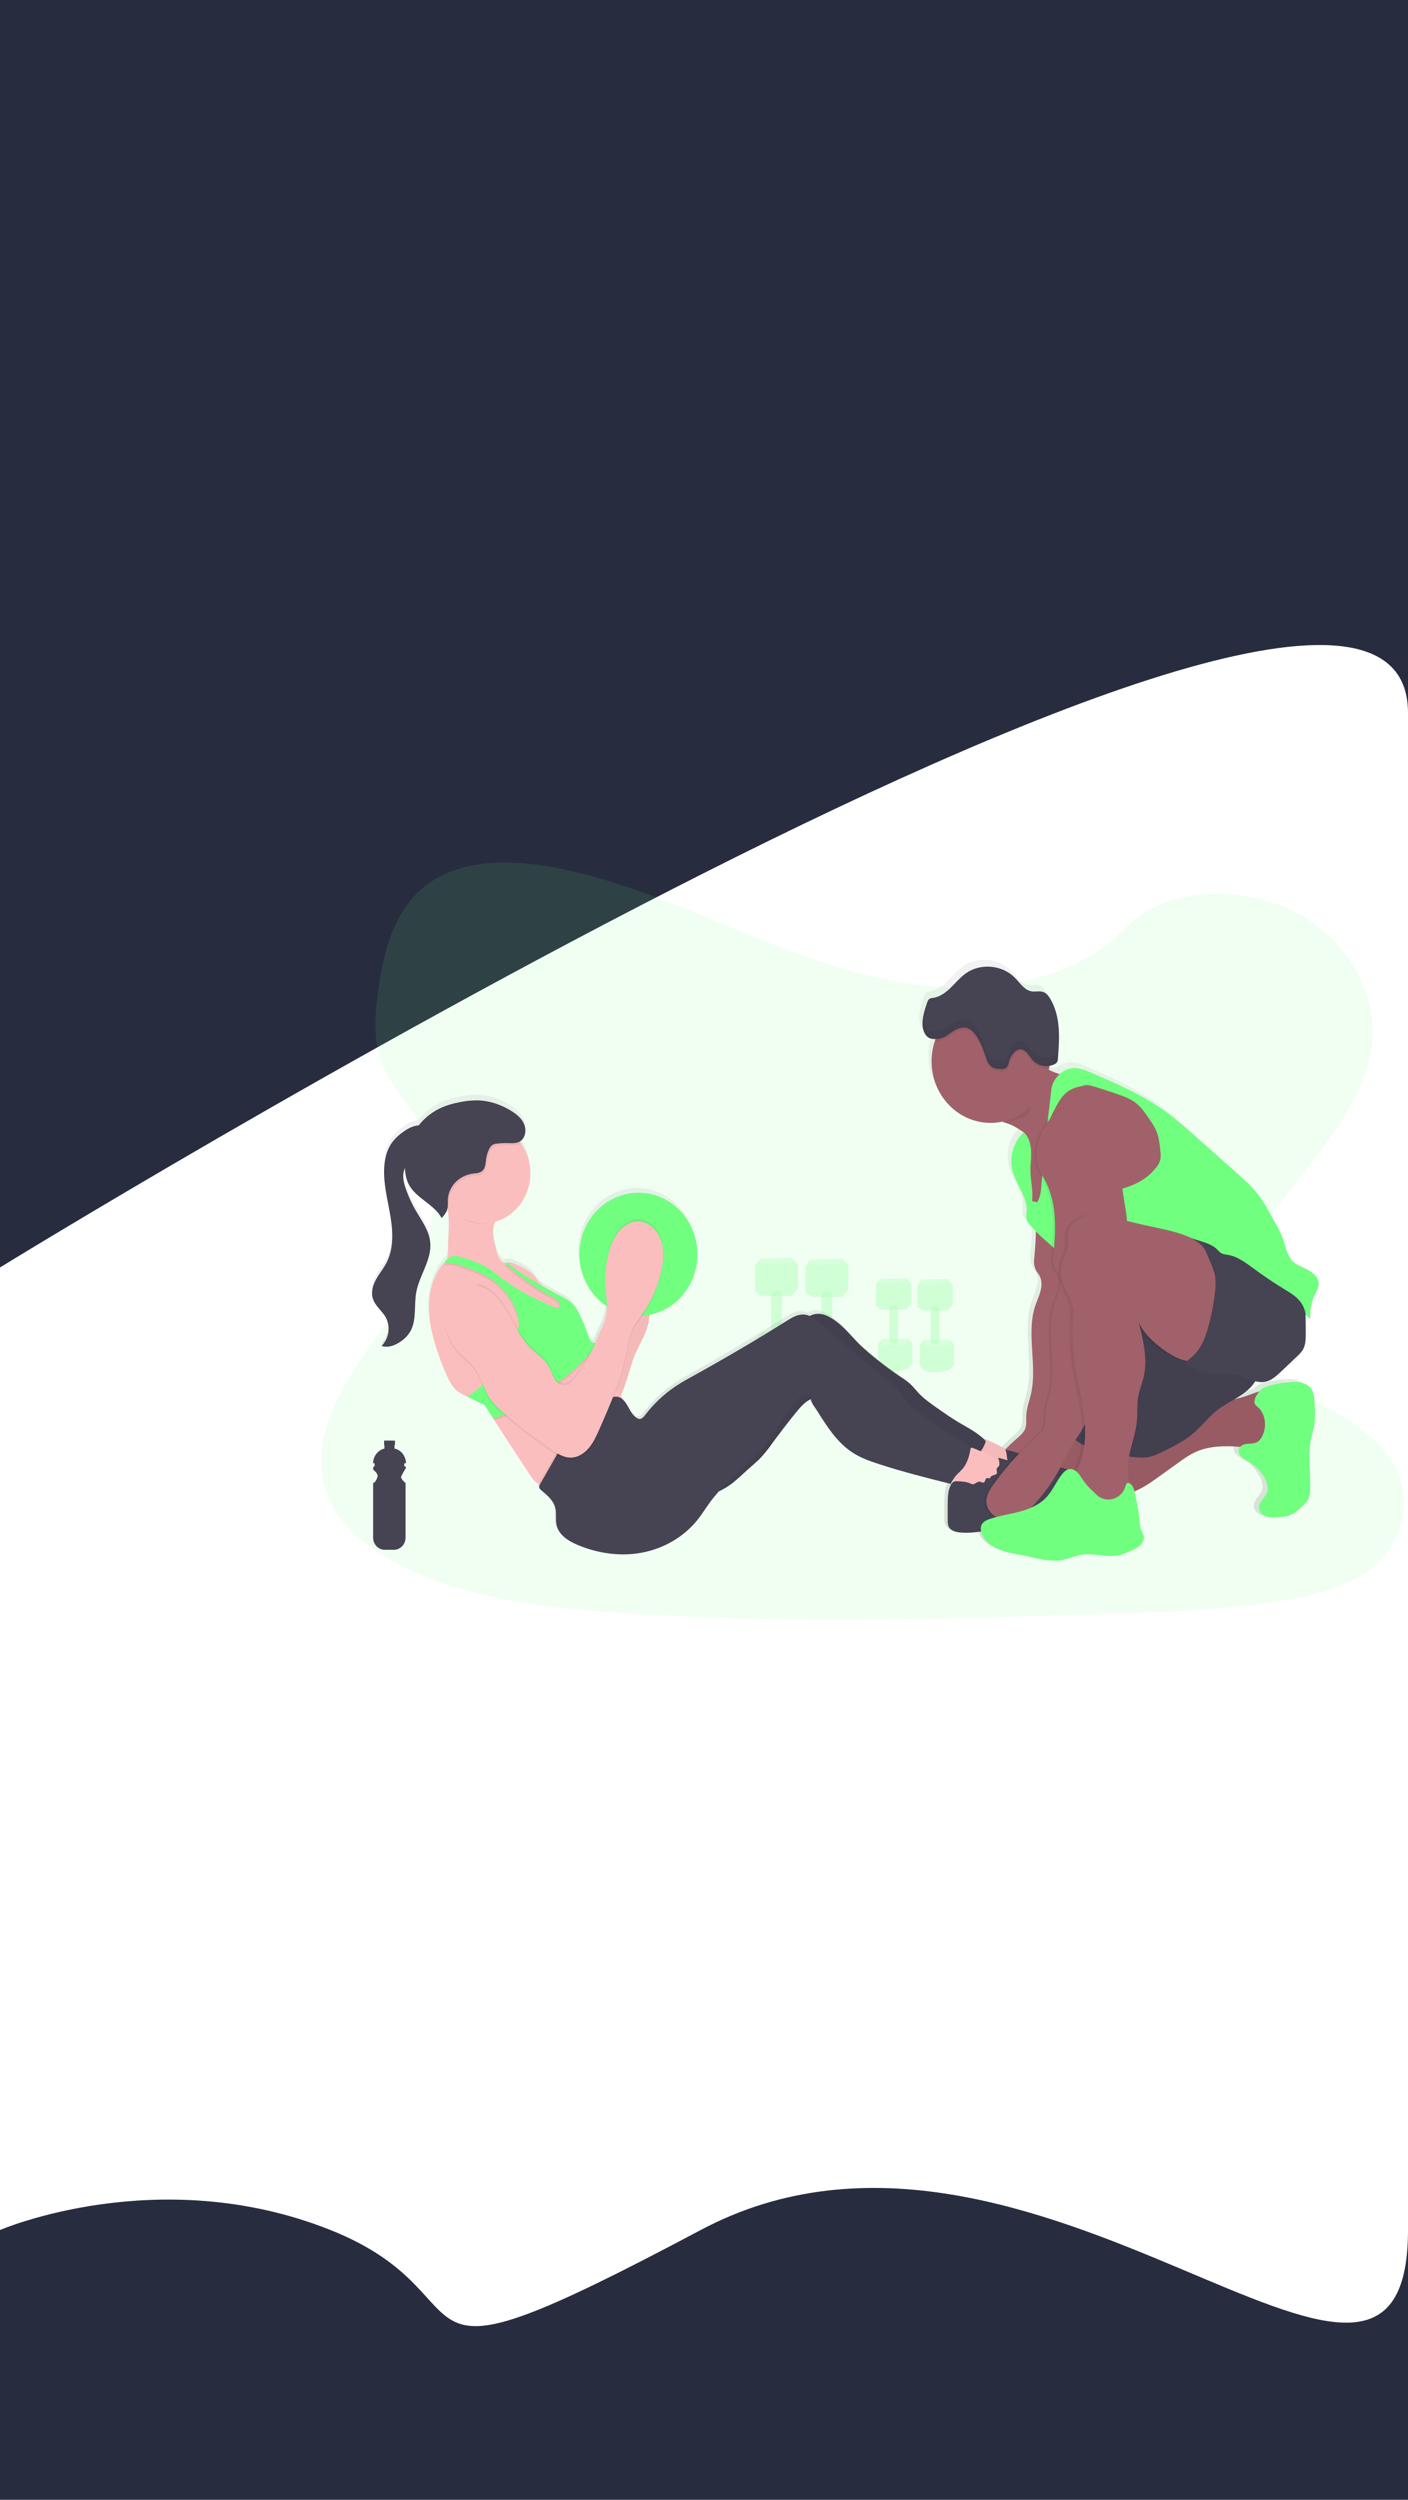 <svg width="320" height="568" viewBox="0 0 320 568" fill="none" xmlns="http://www.w3.org/2000/svg">
<rect x="0" y="0" width="320" height="568" fill="#333333" stroke="none"/>
<g clip-path="url(#clip0)">
<rect width="320" height="568" fill="white"/>
<path d="M0 288V0H320V162C320 91 0 288 0 288Z" fill="#10172B" fill-opacity="0.9"/>
<path d="M320 570H0V506.719C0 506.719 36.056 491.153 75.117 506.719C114.178 522.284 83.631 546.897 159.249 506.719C234.867 466.54 320 570 320 506.719V570Z" fill="#10172B" fill-opacity="0.9"/>
<g clip-path="url(#clip1)">
<path opacity="0.1" d="M215.928 224.358C200.158 223.782 185.139 218.469 170.805 212.649C156.472 206.83 142.256 200.381 126.863 197.298C116.951 195.315 105.628 195.037 97.651 200.584C89.975 205.92 87.494 215.132 86.162 223.677C85.158 230.108 84.569 236.878 87.317 242.896C89.226 247.076 92.614 250.589 94.959 254.593C103.12 268.521 97.355 285.699 88.513 299.301C84.366 305.68 79.558 311.767 76.359 318.559C73.161 325.352 71.681 333.134 74.48 340.062C77.256 346.928 83.864 352.087 91.026 355.714C105.571 363.075 122.71 365.192 139.422 366.388C176.419 369.031 213.612 367.887 250.706 366.74C264.434 366.316 278.223 365.886 291.726 363.668C299.226 362.437 306.969 360.483 312.413 355.763C319.325 349.774 321.038 339.632 316.406 332.119C308.638 319.521 287.154 316.394 281.729 302.872C278.739 295.431 281.81 287.14 286.153 280.238C295.471 265.432 311.088 252.443 311.912 235.517C312.475 223.894 304.968 212.254 293.359 206.743C281.188 200.979 264.32 201.704 255.342 211.246C246.099 221.083 229.854 224.864 215.928 224.358Z" fill="#71FF80"/>
<g opacity="0.5">
<path opacity="0.5" d="M179.922 285.798L172.778 285.952L171.61 287.627V293.415L173.068 294.481H179.922L181.38 292.806V287.321L179.922 285.798Z" fill="#71FF80"/>
<path opacity="0.2" d="M179.773 286.713C179.773 286.713 173.211 287.779 172.628 286.713L172.776 285.953L179.773 285.792V286.713Z" fill="white"/>
<path opacity="0.5" d="M180.505 302.555L181.671 303.775V309.574L180.505 310.774C180.505 310.774 176.277 312.298 173.506 311.078L172.193 309.708V303.909L173.361 302.537L180.505 302.555Z" fill="#71FF80"/>
<path opacity="0.2" d="M180.212 303.927C180.212 303.927 175.109 305.145 173.361 303.927V302.555H180.505L180.212 303.927Z" fill="white"/>
<path opacity="0.5" d="M177.733 294.442V302.682C177.717 303.008 177.577 303.314 177.345 303.533C177.113 303.752 176.807 303.867 176.495 303.851V303.851C176.183 303.867 175.877 303.752 175.645 303.533C175.413 303.314 175.273 303.008 175.257 302.682V294.442C175.257 293.742 175.897 293.2 176.64 293.28C176.928 293.298 177.198 293.427 177.4 293.642C177.602 293.857 177.721 294.142 177.733 294.442V294.442Z" fill="#71FF80"/>
<path opacity="0.5" d="M191.364 286.035L184.22 286.187L183.052 287.862V293.65L184.511 294.717H191.364L192.823 293.041V287.556L191.364 286.035Z" fill="#71FF80"/>
<path opacity="0.2" d="M191.217 286.947C191.217 286.947 184.656 288.014 184.073 286.947L184.218 286.187L191.217 286.035V286.947Z" fill="white"/>
<path opacity="0.5" d="M191.943 302.789L193.109 304.009V309.809L191.943 311.015C191.943 311.015 187.713 312.539 184.944 311.319L183.631 309.949V304.161L184.799 302.789H191.943Z" fill="#71FF80"/>
<path opacity="0.2" d="M191.655 304.161C191.655 304.161 186.552 305.379 184.803 304.161V302.789H191.943L191.655 304.161Z" fill="white"/>
<path opacity="0.5" d="M189.167 294.676V302.916C189.15 303.242 189.01 303.548 188.779 303.767C188.547 303.986 188.241 304.1 187.929 304.085V304.085C187.616 304.101 187.31 303.987 187.078 303.768C186.846 303.549 186.706 303.243 186.688 302.916V294.676C186.688 293.976 187.329 293.434 188.074 293.514C188.362 293.533 188.632 293.662 188.834 293.876C189.036 294.091 189.155 294.376 189.167 294.676V294.676Z" fill="#71FF80"/>
<path opacity="0.5" d="M205.931 290.441L200.048 290.568L199.087 291.946V296.711L200.287 297.59H205.931L207.131 296.209V291.694L205.931 290.441Z" fill="#71FF80"/>
<path opacity="0.2" d="M205.809 291.194C205.809 291.194 200.409 292.071 199.929 291.194L200.048 290.568L205.813 290.441L205.809 291.194Z" fill="white"/>
<path opacity="0.5" d="M206.409 304.234L207.37 305.238V310.003L206.409 311.006C206.409 311.006 202.929 312.26 200.644 311.256L199.564 310.128V305.363L200.525 304.234H206.409Z" fill="#71FF80"/>
<path opacity="0.2" d="M206.17 305.363C206.17 305.363 201.968 306.367 200.529 305.363V304.234H206.409L206.17 305.363Z" fill="white"/>
<path opacity="0.5" d="M204.129 297.556V304.339C204.115 304.608 204 304.86 203.808 305.04C203.617 305.22 203.365 305.314 203.108 305.301V305.301C202.851 305.314 202.599 305.22 202.408 305.04C202.218 304.86 202.103 304.608 202.09 304.339V297.556C202.098 297.413 202.135 297.272 202.198 297.145C202.261 297.017 202.349 296.904 202.456 296.814C202.563 296.724 202.687 296.659 202.82 296.621C202.953 296.584 203.092 296.577 203.228 296.599C203.464 296.614 203.687 296.72 203.854 296.897C204.02 297.074 204.118 297.308 204.129 297.556Z" fill="#71FF80"/>
<path opacity="0.5" d="M215.349 290.635L209.467 290.759L208.508 292.138V296.905L209.708 297.781H215.349L216.549 296.403V291.888L215.349 290.635Z" fill="#71FF80"/>
<path opacity="0.2" d="M215.23 291.386C215.23 291.386 209.828 292.265 209.347 291.386L209.467 290.759L215.232 290.635L215.23 291.386Z" fill="white"/>
<path opacity="0.5" d="M215.83 304.429L216.788 305.43V310.195L215.83 311.198C215.83 311.198 212.347 312.452 210.065 311.45L208.986 310.328V305.557L209.947 304.429H215.83Z" fill="#71FF80"/>
<path opacity="0.2" d="M215.588 305.557C215.588 305.557 211.388 306.559 209.947 305.557V304.429H215.83L215.588 305.557Z" fill="white"/>
<path opacity="0.5" d="M213.549 297.748V304.529C213.535 304.798 213.42 305.05 213.229 305.23C213.038 305.41 212.786 305.504 212.529 305.49C212.271 305.504 212.019 305.41 211.828 305.23C211.637 305.05 211.522 304.798 211.508 304.529V297.748C211.508 297.172 212.042 296.726 212.648 296.793C212.885 296.808 213.108 296.914 213.274 297.09C213.441 297.266 213.539 297.501 213.549 297.748V297.748Z" fill="#71FF80"/>
</g>
<path d="M296.995 315.251C296.536 314.384 295.677 313.813 294.774 313.549C293.86 313.32 292.915 313.258 291.981 313.366C290.472 313.479 288.976 313.736 287.512 314.136C286.605 314.386 285.663 314.72 285.05 315.474C285.033 315.497 285.014 315.523 284.995 315.546C284.058 315.802 283.127 316.197 282.219 316.518C281.308 316.834 280.382 317.097 279.443 317.306C280.671 316.576 281.867 315.804 282.879 314.774C283.357 314.289 283.787 313.754 284.16 313.177C284.854 313.384 285.581 313.435 286.295 313.326C287.741 313.068 288.909 311.988 289.996 310.935L293.491 307.576C294.048 307.04 294.614 306.492 294.985 305.791C295.487 304.817 295.532 303.657 295.545 302.544C295.562 301.013 295.545 299.483 295.502 297.955L296.608 298.848C296.44 296.963 296.776 295.067 297.578 293.369C297.962 292.56 298.466 291.754 298.477 290.846C298.494 289.446 297.341 288.344 296.16 287.724C294.979 287.104 293.651 286.707 292.684 285.754C291.245 284.338 290.976 282.078 290.265 280.137C289.843 279.075 289.343 278.048 288.77 277.066L287.386 274.545C286.69 273.217 285.915 271.936 285.063 270.711C283.624 268.728 281.811 267.093 280.011 265.476L270.651 257.051C268.375 255.001 266.09 252.949 263.628 251.156C258.634 247.517 252.999 245.019 247.401 242.545C245.991 241.921 244.524 241.287 243 241.363C241.852 241.441 240.763 241.928 239.917 242.742C239.114 242.487 238.33 242.176 237.568 241.809L237.508 241.78C237.525 241.649 237.544 241.519 237.557 241.388C237.577 241.214 237.587 241.04 237.6 240.864C238.022 240.796 238.43 240.656 238.809 240.451C239.001 240.356 239.171 240.218 239.306 240.047C239.478 239.749 239.566 239.407 239.56 239.059C239.731 236.728 239.902 234.375 239.718 232.055C239.534 229.735 238.977 227.386 237.796 225.415C237.431 224.803 236.974 224.208 236.34 223.942C235.486 223.586 234.498 223.918 233.586 223.757C232.008 223.478 231.024 221.866 229.881 220.677C226.992 217.668 222.052 217.215 218.716 219.651C217.452 220.577 216.44 221.832 215.313 222.939C214.185 224.045 212.864 225.047 211.341 225.263C211.061 225.275 210.786 225.351 210.536 225.486C210.225 225.691 210.084 226.086 209.964 226.452C209.537 227.714 209.127 229.01 208.997 230.331C208.982 230.251 208.969 230.17 208.956 230.09C208.898 230.579 208.886 231.073 208.92 231.564C208.963 232.191 209.136 232.8 209.428 233.349C209.671 233.871 210.086 234.284 210.596 234.513C210.957 234.647 211.338 234.711 211.721 234.703H211.89C211.828 234.875 211.768 235.046 211.713 235.22C211.237 236.694 210.996 238.24 210.998 239.795C210.998 247.602 216.961 253.928 224.323 253.928C225.209 253.924 226.093 253.826 226.96 253.638C227.249 253.734 227.537 253.832 227.814 253.937C228.383 254.133 228.94 254.363 229.484 254.624C229.715 254.738 230.648 255.307 231.775 256.04L231.698 256.208C230.598 257.281 229.792 258.64 229.36 260.147C228.929 261.653 228.889 263.252 229.245 264.78C230.061 268.097 232.736 270.941 232.467 274.356C232.429 274.842 232.33 275.335 232.409 275.817C232.518 276.486 232.952 277.03 233.385 277.525C233.761 277.958 234.152 278.378 234.549 278.788C234.517 280.967 234.335 283.144 234.139 285.317C234.122 285.506 234.117 285.698 234.115 285.892C234.127 286.832 234.453 287.737 235.038 288.451C235.657 289.238 235.905 290.418 235.787 291.471C235.619 292.979 234.908 294.346 234.431 295.776C232.283 302.207 234.922 309.458 233.436 316.099C233.071 317.734 232.456 319.324 232.369 321.006C232.32 322.057 232.478 323.159 232.091 324.129C231.756 324.972 231.058 325.581 230.398 326.172C229.466 327.006 228.557 327.869 227.673 328.76C226.337 327.997 224.958 327.319 223.544 326.73C223.313 326.633 223.078 326.548 222.839 326.476C221.17 324.843 219.064 323.799 217.087 322.599C215.447 321.606 213.884 320.491 212.313 319.376C210.818 318.305 209.292 317.225 208.028 315.849C207.387 315.153 206.817 314.386 206.127 313.75C205.521 313.223 204.879 312.743 204.206 312.314C201.176 310.263 198.288 307.994 195.562 305.521C193.485 303.639 191.785 301.214 189.565 299.526C188.204 298.491 186.622 297.547 184.957 297.741C184.427 297.806 183.912 297.972 183.439 298.23C182.997 298.034 182.526 297.924 182.047 297.904C180.693 297.859 179.45 298.627 178.289 299.365C171.456 303.703 164.517 307.847 157.47 311.798C156.048 312.597 154.618 313.389 153.26 314.303C150.61 316.094 148.262 318.33 146.312 320.921C145.953 321.396 145.501 321.936 144.93 321.865C144.774 321.84 144.624 321.784 144.488 321.7C143.611 321.202 143.073 320.241 142.567 319.329C142.2 318.66 141.802 317.961 141.264 317.453C141.149 317.136 140.996 316.836 140.807 316.561C141.565 314.607 142.219 312.606 142.825 310.592C143.141 309.534 143.446 308.47 143.85 307.444C144.845 304.906 146.431 302.606 146.993 299.92C147.128 299.271 147.207 298.604 147.311 297.949C153.45 296.686 158.083 290.958 158.083 284.079C158.083 276.272 152.117 269.946 144.757 269.946C137.397 269.946 131.434 276.272 131.434 284.079C131.427 286.455 131.993 288.795 133.079 290.883C134.164 292.971 135.736 294.74 137.647 296.028C137.647 296.055 137.647 296.082 137.647 296.106C137.634 296.555 137.592 297.002 137.521 297.445C137.276 298.939 136.667 300.344 136.054 301.707C135.649 302.619 135.243 303.536 134.822 304.446C134.621 304.404 134.425 304.335 134.24 304.241C133.879 304.031 133.721 303.572 133.584 303.166C132.979 301.306 132.239 299.497 131.37 297.755C131.031 297.014 130.6 296.323 130.089 295.7C129.188 294.67 127.953 294.059 126.76 293.441C126.546 293.334 126.348 293.218 126.143 293.115C125.966 292.977 125.78 292.851 125.588 292.738C124.595 292.151 123.493 291.73 122.665 290.909C122.043 290.293 121.616 289.493 121.035 288.839C120.068 287.753 118.734 287.133 117.438 286.541C116.763 286.234 116.054 285.919 115.317 285.962C115.214 285.967 115.11 285.979 115.008 285.997C114.831 286.029 114.655 286.07 114.483 286.122C114.314 286.029 114.156 285.918 114.009 285.792C113.216 285.154 112.909 284.059 112.651 283.039C112.224 281.335 111.773 279.571 112.038 277.827C112.084 277.526 112.147 277.228 112.226 276.934C112.292 276.821 112.356 276.711 112.414 276.589C114.113 276.055 115.667 275.104 116.944 273.816C118.221 272.529 119.185 270.94 119.755 269.184C120.326 267.428 120.486 265.556 120.224 263.722C119.961 261.888 119.282 260.146 118.245 258.641C118.136 258.485 118.031 258.334 117.91 258.182L118.038 258.108C119.218 257.354 119.487 255.552 118.941 254.209C118.394 252.866 117.233 251.918 116.056 251.173C115.885 251.064 115.712 250.961 115.537 250.859L115.388 250.774C115.255 250.698 115.125 250.625 114.993 250.551L114.837 250.469C114.681 250.386 114.525 250.308 114.369 250.232L114.299 250.196C114.105 250.105 113.91 250.016 113.714 249.931C113.524 249.848 113.334 249.773 113.142 249.708L113.063 249.677C112.881 249.608 112.698 249.543 112.514 249.48L112.473 249.467C111.13 249.011 109.73 248.764 108.318 248.735C106.936 248.744 105.559 248.903 104.208 249.21C102.893 249.459 101.605 249.846 100.365 250.364C98.314 251.272 96.506 252.688 95.097 254.49C94.8 254.514 94.506 254.565 94.217 254.642C93.062 254.948 92.022 255.621 91.072 256.384C90.276 256.995 89.571 257.726 88.98 258.552C88.283 259.611 87.803 260.808 87.568 262.07C86.759 266.025 87.754 270.1 88.487 274.075C89.219 278.05 89.642 282.381 87.846 285.948C87.169 287.286 86.208 288.449 85.497 289.762C84.786 291.076 84.293 292.662 84.703 294.119C85.201 295.888 86.838 297.001 87.692 298.607C88.692 300.478 88.416 302.992 87.109 304.629C87.052 304.701 86.994 304.772 86.932 304.852C86.87 304.933 86.783 305.017 86.701 305.093C88.049 305.588 89.55 305.055 90.758 304.261C91.725 303.665 92.545 302.841 93.152 301.854C94.679 299.236 93.993 295.85 94.531 292.823C95.238 288.859 98.091 285.324 97.698 281.311C97.433 278.618 95.751 276.368 94.429 274.052C93.55 272.498 92.814 270.861 92.23 269.163C92.206 269.092 92.183 269.018 92.157 268.94C91.77 267.791 91.474 266.573 91.672 265.371C91.74 264.982 91.852 264.602 92.005 264.24C92.005 264.282 92.005 264.327 92.005 264.369C92.031 265.532 92.279 266.678 92.734 267.74C94.068 270.64 97.279 271.978 99.318 274.329C99.404 274.427 99.485 274.528 99.566 274.63C99.59 274.657 99.611 274.686 99.632 274.715L99.805 274.938L99.878 275.043C99.931 275.121 99.985 275.199 100.034 275.279L100.1 275.38C100.168 275.493 100.237 275.603 100.301 275.725C100.819 275.125 101.355 274.494 101.565 273.718C101.584 273.651 101.597 273.582 101.609 273.513C101.627 273.53 101.641 273.551 101.659 273.571C101.699 273.809 101.731 274.048 101.761 274.289C101.761 274.633 101.796 274.976 101.866 275.313C102.028 277.454 101.898 279.653 101.761 281.801C101.688 282.95 101.975 284.657 101.274 285.513L101.253 285.538C101.212 285.588 101.167 285.634 101.118 285.676V285.676C100.999 285.805 100.877 285.933 100.764 286.066C98.415 288.832 97.348 292.758 97.403 296.519C97.459 300.799 98.767 304.946 100.251 308.928C100.77 310.381 101.38 311.797 102.079 313.166C102.44 313.905 102.917 314.575 103.491 315.149C104.091 315.704 104.821 316.07 105.54 316.427C105.72 316.516 105.901 316.603 106.081 316.694L106.54 316.917L110.035 318.653C110.676 319.637 111.295 320.647 111.92 321.66C112.01 321.802 112.098 321.95 112.189 322.092C112.873 323.208 113.56 324.323 114.26 325.407L120.151 334.521C120.579 335.19 121.025 335.86 121.625 336.355C121.795 336.495 121.98 336.615 122.176 336.714C122.275 336.764 122.377 336.808 122.481 336.846C122.352 337.048 122.296 337.293 122.325 337.535C122.404 337.772 122.554 337.976 122.752 338.117C124.085 339.268 125.564 340.481 125.983 342.25C126.28 343.51 125.983 344.86 126.25 346.127C126.739 348.411 128.902 349.796 130.947 350.675C135.531 352.642 140.624 353.399 145.494 352.484C150.364 351.57 154.991 348.931 158.145 344.9C159.115 343.655 159.941 342.297 160.861 341.012C161.502 340.107 162.206 339.243 162.934 338.411C163.72 338.036 164.477 337.599 165.2 337.104C166.739 336.036 168.065 334.664 169.47 333.393C170.519 332.438 171.616 331.537 172.579 330.493C173.444 329.503 174.251 328.46 174.998 327.37C176.706 325.006 178.471 322.688 180.291 320.417C181.265 319.202 182.296 317.964 183.656 317.294L183.718 317.268C183.881 318.267 184.639 319.115 185.17 319.978C187.37 323.547 189.671 327.221 193.071 329.496C194.932 330.74 197.038 331.503 199.139 332.199C204.477 333.961 209.9 335.344 215.328 336.73C215.507 336.373 215.682 336.042 215.879 335.721C215.963 335.814 216.041 335.913 216.114 336.016C216.137 336.051 216.156 336.089 216.18 336.125C216.141 336.133 216.102 336.144 216.064 336.158C215.716 336.328 215.442 336.629 215.298 337.002C214.713 338.226 214.657 339.647 214.63 341.017C214.61 342.355 214.63 343.693 214.63 345.032C214.598 345.531 214.671 346.032 214.843 346.499C215.257 347.392 216.31 347.724 217.252 347.838C218.887 348.027 220.536 347.867 222.163 347.637C222.256 348.038 222.41 348.421 222.617 348.772C223.531 350.334 225.109 351.364 226.751 351.969C228.393 352.573 230.133 352.814 231.839 353.169C234.869 353.798 237.969 354.804 240.982 354.095C242.184 353.811 243.331 353.263 244.533 353.022C247.285 352.477 250.138 353.579 252.909 353.138C254.248 352.915 255.514 352.357 256.727 351.717C257.338 351.437 257.893 351.037 258.36 350.539C258.805 350.017 259.072 349.277 258.888 348.601C258.783 348.213 258.544 347.882 258.384 347.517C258.169 346.931 258.047 346.314 258.023 345.688C257.8 343.318 257.416 340.969 256.874 338.657C256.859 338.592 256.842 338.525 256.825 338.458C258.92 337.591 260.797 336.228 262.65 334.871L266.637 331.958C267.918 331.015 269.231 330.067 270.67 329.407C272.878 328.394 275.322 328.104 277.729 328.106C278.713 328.106 279.7 328.157 280.68 328.251C280.555 328.393 280.461 328.562 280.404 328.746C280.208 329.384 280.52 330.085 280.983 330.551C281.446 331.017 282.05 331.28 282.595 331.604C284.099 332.489 285.352 333.775 286.225 335.331C286.771 336.31 287.169 337.499 286.823 338.576C286.396 339.928 284.873 340.861 284.961 342.284C285.012 343.122 285.659 343.816 286.396 344.126C287.132 344.436 287.95 344.432 288.744 344.407C290.045 344.365 291.383 344.26 292.547 343.642C293.331 343.225 293.995 342.596 294.646 341.974C295.24 341.405 295.846 340.814 296.183 340.046C296.499 339.324 296.548 338.505 296.563 337.711C296.627 333.973 296.01 330.183 296.721 326.52C296.935 325.405 297.277 324.314 297.458 323.19C297.744 321.405 297.635 319.603 297.526 317.81C297.473 316.926 297.409 316.016 296.995 315.251Z" fill="url(#paint0_linear)"/>
<path opacity="0.06" d="M251.882 263.549C251.043 264.14 250.751 265.282 250.644 266.335C250.189 270.811 251.957 275.244 251.84 279.743C251.746 283.323 250.469 286.738 249.209 290.068C247.061 295.749 245.942 301.919 245.509 308.011C245.075 314.103 244.441 320.446 241.311 325.599C240.6 326.766 239.771 327.85 239.075 329.023C238.345 330.25 237.767 331.566 237.122 332.842C235.222 336.61 232.773 340.047 229.862 343.029C229.008 343.899 228.103 344.742 227.014 345.244C226.312 345.562 225.556 345.73 224.791 345.738C224.026 345.747 223.268 345.595 222.56 345.293C221.099 344.661 219.869 343.238 219.81 341.588C219.756 340.111 220.6 338.779 221.445 337.597C224.311 333.592 227.606 329.943 231.267 326.721C231.931 326.136 232.631 325.532 232.975 324.698C233.362 323.736 233.204 322.646 233.253 321.604C233.332 319.942 233.951 318.365 234.32 316.746C235.815 310.168 233.159 302.985 235.32 296.613C235.8 295.196 236.513 293.842 236.682 292.35C236.801 291.306 236.554 290.139 235.928 289.356C235.342 288.653 235.015 287.755 235.004 286.823C235.004 286.631 235.004 286.441 235.025 286.254C235.285 283.334 235.544 280.401 235.403 277.472C235.262 274.543 234.705 271.599 233.411 268.996C232.74 267.646 231.873 266.384 231.459 264.927C230.793 262.569 231.408 260.02 232.401 257.789C233.176 256.045 234.209 254.383 235.653 253.188C238.334 250.968 242.349 250.712 245.285 252.547C247.45 253.899 248.931 256.172 250.134 258.49C250.996 260.183 251.895 261.617 251.882 263.549Z" fill="black"/>
<path d="M244.766 245.771C244.356 246.926 243.948 248.082 243.542 249.237C243.273 249.996 243.006 250.761 242.729 251.519C241.448 255.014 240.015 258.454 237.773 261.347C238.108 260.914 234.954 258.737 232.629 257.252C231.495 256.522 230.556 255.96 230.325 255.849C229.777 255.59 229.216 255.362 228.645 255.166C227.759 254.854 226.862 254.584 225.976 254.247C223.926 253.473 225.359 252.311 226.236 251.062C229.108 246.971 229.653 241.381 232.913 237.623C234.109 239.996 236 241.907 238.311 243.076C238.356 243.101 238.403 243.123 238.45 243.143C240.386 244.089 242.526 244.497 244.529 245.289C244.638 245.331 244.764 245.392 244.8 245.512C244.813 245.6 244.801 245.69 244.766 245.771Z" fill="#A1616A"/>
<path d="M239.191 328.396C238.263 329.784 237.686 331.395 237.512 333.078C237.339 334.761 237.575 336.463 238.198 338.025C238.355 338.462 238.601 338.858 238.917 339.188C239.32 339.517 239.79 339.746 240.29 339.857C244.531 341.117 249.057 340.869 253.4 340.08C254.872 339.843 256.318 339.459 257.718 338.931C259.868 338.072 261.787 336.701 263.684 335.331L267.693 332.445C268.992 331.51 270.301 330.571 271.75 329.915C273.971 328.914 276.431 328.626 278.85 328.628C280.928 328.631 283.001 328.838 285.042 329.246C286.402 329.52 288.031 329.804 288.988 328.766C289.534 328.18 289.697 327.321 289.803 326.511C290.226 323.361 290.218 320.164 289.78 317.016C289.769 316.751 289.677 316.497 289.517 316.291C289.366 316.157 289.183 316.07 288.988 316.039C287.098 315.593 285.202 316.518 283.366 317.154C279.55 318.479 275.453 318.637 271.571 319.728C267.497 320.872 263.671 323.038 259.46 323.478C257.453 323.687 255.437 323.504 253.426 323.551C251.56 323.594 249.82 324.267 247.992 324.348C244.469 324.51 241.405 325.153 239.191 328.396Z" fill="#A1616A"/>
<path opacity="0.06" d="M239.191 328.396C238.263 329.784 237.686 331.395 237.512 333.078C237.339 334.761 237.575 336.463 238.198 338.025C238.355 338.462 238.601 338.858 238.917 339.188C239.32 339.517 239.79 339.746 240.29 339.857C244.531 341.117 249.057 340.869 253.4 340.08C254.872 339.843 256.318 339.459 257.718 338.931C259.868 338.072 261.787 336.701 263.684 335.331L267.693 332.445C268.992 331.51 270.301 330.571 271.75 329.915C273.971 328.914 276.431 328.626 278.85 328.628C280.928 328.631 283.001 328.838 285.042 329.246C286.402 329.52 288.031 329.804 288.988 328.766C289.534 328.18 289.697 327.321 289.803 326.511C290.226 323.361 290.218 320.164 289.78 317.016C289.769 316.751 289.677 316.497 289.517 316.291C289.366 316.157 289.183 316.07 288.988 316.039C287.098 315.593 285.202 316.518 283.366 317.154C279.55 318.479 275.453 318.637 271.571 319.728C267.497 320.872 263.671 323.038 259.46 323.478C257.453 323.687 255.437 323.504 253.426 323.551C251.56 323.594 249.82 324.267 247.992 324.348C244.469 324.51 241.405 325.153 239.191 328.396Z" fill="black"/>
<path d="M242.637 323.681C242.537 324.174 242.447 324.696 242.588 325.177C242.763 325.651 243.058 326.066 243.442 326.377C247.072 329.772 252.258 330.475 257.107 331.026C258.42 331.175 259.757 331.325 261.057 331.077C262.242 330.854 263.348 330.308 264.439 329.768C266.788 328.606 269.15 327.43 271.163 325.722C273.138 324.049 274.722 321.907 276.768 320.33C279.093 318.546 281.952 317.524 284.028 315.423C285.528 313.911 286.526 311.936 286.874 309.789C287.109 308.323 287.032 306.826 286.874 305.35C286.705 303.652 286.434 301.926 285.661 300.422C284.766 298.682 283.263 297.369 281.677 296.289C278.32 294.009 274.368 292.595 270.36 292.631C264.809 292.682 259.684 296.057 255.7 299.847C251.486 303.861 248.075 308.707 245.665 314.107C244.304 317.165 243.288 320.378 242.637 323.681V323.681Z" fill="#464353"/>
<path opacity="0.06" d="M242.637 323.681C242.537 324.174 242.447 324.696 242.588 325.177C242.763 325.651 243.058 326.066 243.442 326.377C247.072 329.772 252.258 330.475 257.107 331.026C258.42 331.175 259.757 331.325 261.057 331.077C262.242 330.854 263.348 330.308 264.439 329.768C266.788 328.606 269.15 327.43 271.163 325.722C273.138 324.049 274.722 321.907 276.768 320.33C279.093 318.546 281.952 317.524 284.028 315.423C285.528 313.911 286.526 311.936 286.874 309.789C287.109 308.323 287.032 306.826 286.874 305.35C286.705 303.652 286.434 301.926 285.661 300.422C284.766 298.682 283.263 297.369 281.677 296.289C278.32 294.009 274.368 292.595 270.36 292.631C264.809 292.682 259.684 296.057 255.7 299.847C251.486 303.861 248.075 308.707 245.665 314.107C244.304 317.165 243.288 320.378 242.637 323.681V323.681Z" fill="black"/>
<path d="M251.882 263.549C251.043 264.14 250.751 265.282 250.644 266.335C250.189 270.811 251.957 275.244 251.84 279.743C251.746 283.323 250.469 286.738 249.209 290.068C247.061 295.749 245.942 301.919 245.509 308.011C245.075 314.103 244.441 320.446 241.311 325.599C240.6 326.766 239.771 327.85 239.075 329.023C238.345 330.25 237.767 331.566 237.122 332.842C235.222 336.61 232.773 340.047 229.862 343.029C229.008 343.899 228.103 344.742 227.014 345.244C226.312 345.562 225.556 345.73 224.791 345.738C224.026 345.747 223.268 345.595 222.56 345.293C221.099 344.661 219.869 343.238 219.81 341.588C219.756 340.111 220.6 338.779 221.445 337.597C224.311 333.592 227.606 329.943 231.267 326.721C231.931 326.136 232.631 325.532 232.975 324.698C233.362 323.736 233.204 322.646 233.253 321.604C233.332 319.942 233.951 318.365 234.32 316.746C235.815 310.168 233.159 302.985 235.32 296.613C235.8 295.196 236.513 293.842 236.682 292.35C236.801 291.306 236.554 290.139 235.928 289.356C235.342 288.653 235.015 287.755 235.004 286.823C235.004 286.631 235.004 286.441 235.025 286.254C235.285 283.334 235.544 280.401 235.403 277.472C235.262 274.543 234.705 271.599 233.411 268.996C232.74 267.646 231.873 266.384 231.459 264.927C230.793 262.569 231.408 260.02 232.401 257.789C233.176 256.045 234.209 254.383 235.653 253.188C238.334 250.968 242.349 250.712 245.285 252.547C247.45 253.899 248.931 256.172 250.134 258.49C250.996 260.183 251.895 261.617 251.882 263.549Z" fill="#A1616A"/>
<path d="M240.085 278.534C244.549 278.534 248.167 272.603 248.167 265.286C248.167 257.97 244.549 252.039 240.085 252.039C235.622 252.039 232.004 257.97 232.004 265.286C232.004 272.603 235.622 278.534 240.085 278.534Z" fill="#A1616A"/>
<path d="M219.474 334.512C219.713 334.864 219.875 335.266 219.949 335.69C220.023 336.113 220.006 336.549 219.901 336.966C220.663 337.537 221.589 337.819 222.526 337.764C223.455 337.712 224.369 337.492 225.227 337.115C225.973 336.831 226.679 336.444 227.328 335.964C228.442 335.103 229.249 333.872 229.89 332.596C230.251 331.891 230.558 330.979 230.103 330.346C229.925 330.131 229.707 329.955 229.463 329.828C227.818 328.848 226.105 327.997 224.338 327.283C223.853 327.049 223.326 326.926 222.792 326.922C222.137 326.96 221.541 327.334 221.02 327.754C219.849 328.705 218.905 329.926 218.262 331.323C218.061 331.769 217.454 332.828 217.756 333.288C217.892 333.5 218.396 333.573 218.61 333.707C218.949 333.909 219.244 334.183 219.474 334.512V334.512Z" fill="#FBBEBE"/>
<path opacity="0.03" d="M219.474 334.512C219.713 334.864 219.875 335.266 219.949 335.69C220.023 336.113 220.006 336.549 219.901 336.966C220.663 337.537 221.589 337.819 222.526 337.764C223.455 337.712 224.369 337.492 225.227 337.115C225.973 336.831 226.679 336.444 227.328 335.964C228.442 335.103 229.249 333.872 229.89 332.596C230.251 331.891 230.558 330.979 230.103 330.346C229.925 330.131 229.707 329.955 229.463 329.828C227.818 328.848 226.105 327.997 224.338 327.283C223.853 327.049 223.326 326.926 222.792 326.922C222.137 326.96 221.541 327.334 221.02 327.754C219.849 328.705 218.905 329.926 218.262 331.323C218.061 331.769 217.454 332.828 217.756 333.288C217.892 333.5 218.396 333.573 218.61 333.707C218.949 333.909 219.244 334.183 219.474 334.512V334.512Z" fill="black"/>
<path d="M228.316 329.344C231.929 330.044 235.251 331.869 238.802 332.853C240.239 333.25 241.719 333.522 243.092 334.106C244.465 334.691 245.759 335.69 246.35 337.113C246.6 337.796 246.766 338.51 246.843 339.237C246.997 340.265 247.123 341.414 246.538 342.257C245.921 343.149 244.755 343.345 243.711 343.477C239.957 343.943 236.204 344.412 232.437 344.742C231.674 344.79 230.915 344.885 230.163 345.025C229.544 345.154 228.94 345.351 228.325 345.502C227.528 345.696 226.719 345.819 225.912 345.948C223.847 346.259 221.759 346.569 219.686 346.332C218.74 346.223 217.681 345.904 217.264 345.012C217.092 344.549 217.019 344.053 217.051 343.557C217.04 342.232 217.03 340.91 217.051 339.587C217.07 338.228 217.134 336.819 217.723 335.608C217.87 335.237 218.145 334.938 218.494 334.771C218.709 334.707 218.934 334.686 219.156 334.709C220.267 334.749 221.415 334.798 222.408 335.315C223.196 335.724 223.837 336.404 224.639 336.774C226.16 337.479 227.994 336.973 229.533 337.635C229.892 336.48 229.811 335.311 229.544 334.126C229.277 332.942 228.903 331.78 228.79 330.571C228.786 330.305 228.737 330.042 228.645 329.795C228.53 329.547 228.568 329.306 228.316 329.344Z" fill="#464353"/>
<path opacity="0.06" d="M228.316 329.344C231.929 330.044 235.251 331.869 238.802 332.853C240.239 333.25 241.719 333.522 243.092 334.106C244.465 334.691 245.759 335.69 246.35 337.113C246.6 337.796 246.766 338.51 246.843 339.237C246.997 340.265 247.123 341.414 246.538 342.257C245.921 343.149 244.755 343.345 243.711 343.477C239.957 343.943 236.204 344.412 232.437 344.742C231.674 344.79 230.915 344.885 230.163 345.025C229.544 345.154 228.94 345.351 228.325 345.502C227.528 345.696 226.719 345.819 225.912 345.948C223.847 346.259 221.759 346.569 219.686 346.332C218.74 346.223 217.681 345.904 217.264 345.012C217.092 344.549 217.019 344.053 217.051 343.557C217.04 342.232 217.03 340.91 217.051 339.587C217.07 338.228 217.134 336.819 217.723 335.608C217.87 335.237 218.145 334.938 218.494 334.771C218.709 334.707 218.934 334.686 219.156 334.709C220.267 334.749 221.415 334.798 222.408 335.315C223.196 335.724 223.837 336.404 224.639 336.774C226.16 337.479 227.994 336.973 229.533 337.635C229.892 336.48 229.811 335.311 229.544 334.126C229.277 332.942 228.903 331.78 228.79 330.571C228.786 330.305 228.737 330.042 228.645 329.795C228.53 329.547 228.568 329.306 228.316 329.344Z" fill="black"/>
<path d="M107.633 291.31C106.905 291.07 106.202 291.743 105.794 292.426C104.099 295.209 104.238 298.926 105.594 301.906C105.916 302.661 106.361 303.353 106.909 303.951C107.644 304.707 108.589 305.191 109.471 305.736C111.918 307.246 114.015 309.302 115.612 311.758C116.656 313.366 117.478 315.135 118.663 316.632C121.58 320.317 126.373 321.985 129.203 325.733C129.879 326.625 130.452 327.66 131.355 328.309C131.892 328.695 132.517 328.924 133.167 328.972C133.817 329.021 134.468 328.887 135.052 328.585C135.636 328.283 136.132 327.824 136.489 327.255C136.846 326.685 137.052 326.027 137.084 325.347C138.183 323.658 139.082 321.794 139.938 319.956C141.205 317.15 142.276 314.252 143.141 311.285C143.459 310.237 143.767 309.182 144.172 308.162C145.174 305.646 146.769 303.369 147.333 300.71C147.559 299.644 147.614 298.535 147.943 297.5C148.238 296.571 148.741 295.73 149.412 295.047C151.633 292.792 152.829 289.506 154.594 286.852C155.312 285.779 156.057 284.708 156.531 283.494C157.005 282.281 157.186 280.891 156.744 279.665C156.302 278.438 155.147 277.447 153.896 277.517C153.336 277.577 152.793 277.751 152.297 278.03C150.572 278.884 148.991 280.023 147.612 281.402C147.009 282.008 146.439 282.649 145.904 283.321C143.295 286.577 141.254 290.53 141.074 294.772C141.014 296.227 141.126 297.839 140.242 298.966C137.803 302.077 137.02 306.356 134.94 309.742C133.977 311.303 132.873 312.92 131.227 313.632C130.984 313.754 130.715 313.809 130.445 313.792C129.788 313.714 129.41 312.992 129.132 312.363C128.047 309.909 126.792 307.542 125.376 305.281C124.817 304.388 124.2 303.474 123.305 302.95C122.695 302.595 121.986 302.437 121.411 302.022C120.611 301.444 120.192 300.46 119.776 299.539C118.426 296.564 116.718 293.781 114.692 291.259C113.765 290.106 112.544 288.915 111.113 289.087C109.751 289.254 108.918 290.751 107.633 291.31Z" fill="#FBBEBE"/>
<path opacity="0.03" d="M107.633 291.31C106.905 291.07 106.202 291.743 105.794 292.426C104.099 295.209 104.238 298.926 105.594 301.906C105.916 302.661 106.361 303.353 106.909 303.951C107.644 304.707 108.589 305.191 109.471 305.736C111.918 307.246 114.015 309.302 115.612 311.758C116.656 313.366 117.478 315.135 118.663 316.632C121.58 320.317 126.373 321.985 129.203 325.733C129.879 326.625 130.452 327.66 131.355 328.309C131.892 328.695 132.517 328.924 133.167 328.972C133.817 329.021 134.468 328.887 135.052 328.585C135.636 328.283 136.132 327.824 136.489 327.255C136.846 326.685 137.052 326.027 137.084 325.347C138.183 323.658 139.082 321.794 139.938 319.956C141.205 317.15 142.276 314.252 143.141 311.285C143.459 310.237 143.767 309.182 144.172 308.162C145.174 305.646 146.769 303.369 147.333 300.71C147.559 299.644 147.614 298.535 147.943 297.5C148.238 296.571 148.741 295.73 149.412 295.047C151.633 292.792 152.829 289.506 154.594 286.852C155.312 285.779 156.057 284.708 156.531 283.494C157.005 282.281 157.186 280.891 156.744 279.665C156.302 278.438 155.147 277.447 153.896 277.517C153.336 277.577 152.793 277.751 152.297 278.03C150.572 278.884 148.991 280.023 147.612 281.402C147.009 282.008 146.439 282.649 145.904 283.321C143.295 286.577 141.254 290.53 141.074 294.772C141.014 296.227 141.126 297.839 140.242 298.966C137.803 302.077 137.02 306.356 134.94 309.742C133.977 311.303 132.873 312.92 131.227 313.632C130.984 313.754 130.715 313.809 130.445 313.792C129.788 313.714 129.41 312.992 129.132 312.363C128.047 309.909 126.792 307.542 125.376 305.281C124.817 304.388 124.2 303.474 123.305 302.95C122.695 302.595 121.986 302.437 121.411 302.022C120.611 301.444 120.192 300.46 119.776 299.539C118.426 296.564 116.718 293.781 114.692 291.259C113.765 290.106 112.544 288.915 111.113 289.087C109.751 289.254 108.918 290.751 107.633 291.31Z" fill="black"/>
<path d="M107.483 280.653C110.592 280.653 113.112 278.277 113.112 275.346C113.112 272.415 110.592 270.04 107.483 270.04C104.375 270.04 101.855 272.415 101.855 275.346C101.855 278.277 104.375 280.653 107.483 280.653Z" fill="#FBBEBE"/>
<path d="M112.762 276.372C113.881 276.372 114.788 275.425 114.788 274.255C114.788 273.086 113.881 272.139 112.762 272.139C111.642 272.139 110.735 273.086 110.735 274.255C110.735 275.425 111.642 276.372 112.762 276.372Z" fill="#FBBEBE"/>
<path d="M108.222 275.346C112.504 275.346 115.975 274.376 115.975 273.18C115.975 271.984 112.504 271.014 108.222 271.014C103.94 271.014 100.469 271.984 100.469 273.18C100.469 274.376 103.94 275.346 108.222 275.346Z" fill="#FBBEBE"/>
<path d="M101.308 272.719C101.497 273.343 101.645 273.98 101.753 274.626C101.102 273.935 100.538 273.161 100.074 272.322C99.949 272.177 99.849 272.011 99.778 271.831C99.086 270.149 98.614 268.447 98.614 266.605C98.614 264.468 99.185 262.375 100.264 260.56C101.343 258.745 102.886 257.281 104.719 256.334C106.552 255.387 108.602 254.995 110.637 255.201C112.673 255.407 114.613 256.203 116.238 257.5C117.863 258.797 119.108 260.543 119.833 262.54C120.559 264.537 120.735 266.707 120.343 268.803C119.95 270.9 119.004 272.84 117.612 274.404C116.219 275.969 114.436 277.096 112.463 277.657C112.798 276.528 113.257 275.426 113.317 274.255C113.353 273.865 113.299 273.471 113.159 273.107C112.971 272.719 112.695 272.387 112.354 272.139C111.132 271.164 109.561 270.738 108.024 270.765C106.485 270.831 104.972 271.21 103.572 271.88C103.13 272.078 102.6 272.346 102.077 272.529C101.828 272.619 101.57 272.683 101.308 272.719V272.719Z" fill="#FBBEBE"/>
<path d="M129.119 297.786C128.417 298.961 126.916 299.32 125.596 299.216C123.137 299.026 120.899 297.654 118.999 296.004C117.098 294.353 115.437 292.435 113.494 290.847C109.879 287.887 105.807 286.698 101.208 286.628C102.107 285.85 101.776 284.003 101.849 282.79C102.007 280.336 102.156 277.818 101.849 275.4C101.817 275.139 101.78 274.882 101.738 274.626C101.81 274.706 101.887 274.784 101.966 274.864C103.334 276.236 105.018 277.213 106.855 277.703C108.692 278.192 110.618 278.176 112.448 277.657C112.33 278.046 112.238 278.442 112.172 278.844C111.908 280.568 112.352 282.317 112.789 284.005C113.05 285.016 113.359 286.1 114.156 286.731C114.673 287.142 115.324 287.302 115.937 287.518C117.158 287.953 118.286 288.636 119.255 289.526C119.929 290.144 120.536 290.864 121.26 291.402C121.948 291.857 122.673 292.248 123.427 292.571C125.277 293.462 127.024 294.569 128.637 295.87C128.941 296.068 129.178 296.362 129.314 296.708C129.354 296.892 129.357 297.083 129.323 297.268C129.29 297.454 129.221 297.63 129.119 297.786V297.786Z" fill="#FBBEBE"/>
<path d="M141.732 319.398C141.585 320.415 140.692 321.209 140.062 321.999C138.35 324.158 136.614 326.324 134.699 328.3C132.649 330.413 130.398 332.295 128.15 334.178L125.233 336.616C124.873 336.959 124.452 337.225 123.993 337.396C123.455 337.537 122.887 337.466 122.396 337.198C122.2 337.1 122.015 336.981 121.843 336.843C121.238 336.353 120.794 335.683 120.361 335.025C118.388 332.017 116.413 329.008 114.436 325.998C113.731 324.923 113.039 323.819 112.352 322.715C112.26 322.572 112.172 322.427 112.08 322.284C111.453 321.281 110.827 320.277 110.184 319.306L106.67 317.587L106.209 317.364L105.664 317.098C104.94 316.744 104.206 316.382 103.604 315.833C103.027 315.267 102.547 314.603 102.184 313.868C101.481 312.51 100.866 311.104 100.343 309.659C98.849 305.718 97.533 301.609 97.478 297.366C97.429 293.635 98.484 289.753 100.858 287.014C101.182 286.637 101.531 286.284 101.902 285.957C102.359 285.558 102.831 285.324 103.418 285.411C104.005 285.498 104.562 285.587 105.126 285.687C106.681 285.967 108.223 286.309 109.753 286.713C111.132 287.081 112.561 287.501 113.955 287.208C114.179 287.162 114.401 287.095 114.624 287.034C114.805 286.985 114.984 286.938 115.17 286.907C115.273 286.889 115.377 286.877 115.482 286.872C116.223 286.831 116.934 287.141 117.617 287.447C118.922 288.031 120.265 288.647 121.247 289.722C121.832 290.369 122.261 291.163 122.885 291.772C123.717 292.586 124.828 293.003 125.827 293.586C126.02 293.697 126.206 293.822 126.384 293.958C126.778 294.267 127.137 294.622 127.452 295.018V295.018C128.746 296.613 129.514 298.765 130.943 300.351C132.086 301.618 133.08 303.024 133.902 304.538C134.037 304.79 134.167 305.044 134.295 305.303C134.509 305.733 134.707 306.171 134.891 306.612C134.938 306.726 134.985 306.835 135.027 306.953C135.296 307.622 135.531 308.305 135.73 308.999C136.215 310.683 136.537 312.501 137.613 313.853C138.365 314.792 139.407 315.414 140.284 316.224C140.849 316.724 141.294 317.356 141.582 318.068C141.741 318.491 141.792 318.949 141.732 319.398Z" fill="#FBBEBE"/>
<path opacity="0.06" d="M135.787 306.001C135.543 306.324 135.291 306.642 135.034 306.956C134.991 307.014 134.944 307.069 134.897 307.125C132.65 309.872 130.077 312.309 127.24 314.377C125.485 315.657 123.634 316.793 121.787 317.926L118.371 320.016C116.942 320.892 115.495 321.776 113.91 322.28C113.402 322.438 112.87 322.565 112.352 322.715C112.26 322.572 112.172 322.427 112.08 322.284C111.453 321.281 110.827 320.277 110.184 319.306L106.67 317.587C108.611 316.305 110.333 314.693 111.764 312.818C113.9 310.067 115.542 306.931 117.16 303.815C117.447 303.312 117.67 302.772 117.824 302.209C118.038 301.274 117.858 300.293 117.596 299.374C116.634 296.079 114.613 293.232 111.873 291.315C109.952 289.977 107.765 289.162 105.592 288.377C104.073 287.829 102.41 287.298 100.866 287.523C101.19 287.146 101.539 286.794 101.911 286.468C102.367 286.066 102.839 285.832 103.426 285.919C104.014 286.006 104.571 286.095 105.135 286.198C106.277 286.564 107.4 287.001 108.517 287.452C109.251 287.733 109.965 288.071 110.652 288.462C111.336 288.898 111.992 289.379 112.619 289.901C114.47 291.375 116.419 292.71 118.452 293.896C120.801 295.25 123.267 296.349 125.731 297.465C125.992 297.605 126.28 297.681 126.574 297.688C126.721 297.687 126.864 297.636 126.98 297.541C127.096 297.447 127.179 297.315 127.215 297.166C127.224 297.003 127.189 296.841 127.112 296.7C126.685 295.787 125.716 295.328 124.838 294.884C121.196 293.041 117.993 290.389 114.824 287.757C114.747 287.693 114.68 287.618 114.623 287.534L115.17 287.407C118.716 290.068 122.461 292.426 126.369 294.46C126.576 294.57 126.783 294.677 126.99 294.781C127.14 294.859 127.287 294.935 127.439 295.004C128.492 295.544 129.544 296.12 130.336 297.012C130.847 297.627 131.278 298.31 131.617 299.044C132.49 300.766 133.235 302.556 133.847 304.397C133.858 304.437 133.872 304.475 133.887 304.513C133.965 304.795 134.099 305.055 134.28 305.278C134.344 305.353 134.42 305.416 134.504 305.463C134.906 305.711 135.457 305.684 135.787 306.001Z" fill="black"/>
<path d="M115.179 286.907C118.724 289.568 122.469 291.926 126.378 293.958L126.999 294.282C128.195 294.893 129.44 295.499 130.347 296.512C130.857 297.129 131.288 297.813 131.628 298.546C132.501 300.268 133.246 302.058 133.855 303.9C133.992 304.308 134.152 304.756 134.515 304.966C134.878 305.176 135.454 305.16 135.777 305.477C135.486 305.856 135.192 306.231 134.886 306.592C132.639 309.34 130.066 311.778 127.23 313.846C125.475 315.126 123.623 316.262 121.776 317.395L118.36 319.485C116.932 320.359 115.484 321.243 113.9 321.747C113.304 321.936 112.674 322.079 112.07 322.262C111.442 321.258 110.816 320.254 110.174 319.284L106.198 317.339C108.333 316.077 110.195 314.281 111.749 312.285C113.885 309.536 115.527 306.4 117.145 303.284C117.432 302.781 117.655 302.241 117.809 301.678C118.023 300.744 117.843 299.76 117.581 298.841C116.619 295.556 114.603 292.718 111.873 290.804C109.952 289.466 107.765 288.654 105.592 287.866C104.073 287.32 102.41 286.787 100.866 287.014C101.191 286.637 101.54 286.284 101.911 285.957C102.367 285.558 102.839 285.324 103.426 285.411C104.014 285.498 104.571 285.587 105.135 285.687C106.277 286.055 107.4 286.492 108.517 286.943C109.252 287.223 109.966 287.561 110.652 287.953C111.336 288.389 111.992 288.87 112.619 289.392C114.473 290.863 116.425 292.194 118.46 293.376C120.809 294.732 123.275 295.841 125.739 296.945C126.001 297.085 126.289 297.162 126.583 297.168C126.73 297.168 126.873 297.117 126.989 297.023C127.105 296.928 127.188 296.795 127.223 296.646C127.233 296.484 127.197 296.323 127.121 296.182C126.694 295.27 125.724 294.808 124.847 294.366C121.204 292.524 118.001 289.869 114.833 287.228C114.755 287.165 114.687 287.09 114.632 287.005L115.179 286.907Z" fill="#71FF80"/>
<path d="M145.095 299.017C152.497 299.017 158.497 292.749 158.497 285.016C158.497 277.283 152.497 271.014 145.095 271.014C137.693 271.014 131.692 277.283 131.692 285.016C131.692 292.749 137.693 299.017 145.095 299.017Z" fill="#71FF80"/>
<path d="M158.421 340.74C160.929 339.917 163.477 339.078 165.68 337.573C167.228 336.515 168.563 335.155 169.968 333.897C171.025 332.951 172.126 332.059 173.096 331.015C173.964 330.038 174.777 329.009 175.53 327.932C177.244 325.588 179.014 323.29 180.84 321.035C181.82 319.833 182.856 318.608 184.224 317.939C186.656 316.746 189.511 317.551 192.078 318.37C195.921 319.596 199.745 320.897 203.341 322.764C205.386 323.828 207.368 325.014 209.432 326.034C213.208 327.896 217.215 329.175 221.208 330.446C221.505 330.578 221.834 330.606 222.148 330.526C222.372 330.419 222.564 330.251 222.705 330.04C223.226 329.368 223.643 328.616 223.941 327.809C223.998 327.718 224.019 327.607 224.001 327.5C223.982 327.392 223.925 327.297 223.841 327.232C222.133 325.494 219.916 324.426 217.845 323.188C216.197 322.204 214.619 321.1 213.043 319.996C211.529 318.936 210.003 317.865 208.732 316.503C208.092 315.813 207.515 315.053 206.821 314.424C206.208 313.9 205.559 313.424 204.878 313.001C201.834 310.97 198.929 308.722 196.184 306.271C194.095 304.406 192.385 302.004 190.154 300.331C188.785 299.305 187.192 298.37 185.518 298.558C183.481 298.781 181.978 300.565 180.558 302.104C175.786 307.281 169.765 310.986 164.44 315.539C160.092 319.251 156.029 323.661 150.734 325.619C150.971 326.44 151.054 327.261 151.293 328.073C151.591 329.201 151.963 330.307 152.406 331.383C152.845 332.335 153.339 333.259 153.885 334.149L156.008 337.769C156.435 338.505 156.881 339.252 157.492 339.837C157.812 340.158 158.421 340.274 158.421 340.74Z" fill="#464353"/>
<path opacity="0.06" d="M158.421 340.74C160.929 339.917 163.477 339.078 165.68 337.573C167.228 336.515 168.563 335.155 169.968 333.897C171.025 332.951 172.126 332.059 173.096 331.015C173.964 330.038 174.777 329.009 175.53 327.932C177.244 325.588 179.014 323.29 180.84 321.035C181.82 319.833 182.856 318.608 184.224 317.939C186.656 316.746 189.511 317.551 192.078 318.37C195.921 319.596 199.745 320.897 203.341 322.764C205.386 323.828 207.368 325.014 209.432 326.034C213.208 327.896 217.215 329.175 221.208 330.446C221.505 330.578 221.834 330.606 222.148 330.526C222.372 330.419 222.564 330.251 222.705 330.04C223.226 329.368 223.643 328.616 223.941 327.809C223.998 327.718 224.019 327.607 224.001 327.5C223.982 327.392 223.925 327.297 223.841 327.232C222.133 325.494 219.916 324.426 217.845 323.188C216.197 322.204 214.619 321.1 213.043 319.996C211.529 318.936 210.003 317.865 208.732 316.503C208.092 315.813 207.515 315.053 206.821 314.424C206.208 313.9 205.559 313.424 204.878 313.001C201.834 310.97 198.929 308.722 196.184 306.271C194.095 304.406 192.385 302.004 190.154 300.331C188.785 299.305 187.192 298.37 185.518 298.558C183.481 298.781 181.978 300.565 180.558 302.104C175.786 307.281 169.765 310.986 164.44 315.539C160.092 319.251 156.029 323.661 150.734 325.619C150.971 326.44 151.054 327.261 151.293 328.073C151.591 329.201 151.963 330.307 152.406 331.383C152.845 332.335 153.339 333.259 153.885 334.149L156.008 337.769C156.435 338.505 156.881 339.252 157.492 339.837C157.812 340.158 158.421 340.274 158.421 340.74Z" fill="black"/>
<path d="M216.874 336.491C217.112 336.842 217.274 337.244 217.347 337.668C217.421 338.092 217.405 338.528 217.301 338.945C218.06 339.518 218.983 339.802 219.918 339.75C220.85 339.696 221.765 339.477 222.626 339.103C223.372 338.818 224.078 338.431 224.727 337.952C225.844 337.091 226.649 335.86 227.3 334.581C227.661 333.879 227.968 332.967 227.503 332.333C227.325 332.117 227.107 331.941 226.862 331.816C225.22 330.836 223.511 329.985 221.748 329.27C221.263 329.037 220.736 328.914 220.202 328.907C219.545 328.945 218.949 329.322 218.428 329.741C217.258 330.693 216.314 331.914 215.672 333.31C215.471 333.756 214.864 334.818 215.163 335.277C215.3 335.489 215.804 335.563 216.017 335.695C216.353 335.895 216.645 336.166 216.874 336.491V336.491Z" fill="#FBBEBE"/>
<path d="M226.651 331.213C230.263 331.916 233.586 333.738 237.137 334.722C238.574 335.119 240.053 335.391 241.426 335.976C242.799 336.56 244.093 337.559 244.685 338.982C244.934 339.666 245.1 340.379 245.178 341.106C245.332 342.134 245.457 343.283 244.872 344.126C244.255 345.018 243.09 345.217 242.045 345.346C238.292 345.815 234.538 346.281 230.772 346.611C230.011 346.661 229.253 346.755 228.502 346.894C227.883 347.026 227.278 347.22 226.663 347.372C225.869 347.568 225.058 347.688 224.251 347.818C222.186 348.126 220.098 348.438 218.025 348.199C217.079 348.09 216.02 347.771 215.603 346.879C215.43 346.416 215.357 345.92 215.39 345.424C215.39 344.102 215.368 342.777 215.39 341.454C215.409 340.095 215.473 338.686 216.062 337.475C216.209 337.104 216.484 336.805 216.833 336.638C217.048 336.574 217.273 336.553 217.495 336.576C218.605 336.616 219.754 336.665 220.747 337.182C221.535 337.591 222.103 336.37 222.906 336.736C224.428 337.439 223.397 335.309 224.934 335.971C225.293 334.816 226.817 335.503 226.552 334.318C226.288 333.134 227.238 333.649 227.129 332.431C227.124 332.166 227.075 331.903 226.984 331.655C226.864 331.416 226.903 331.175 226.651 331.213Z" fill="#464353"/>
<path opacity="0.06" d="M118.431 259.846C117.602 260.35 116.575 260.256 115.61 260.234C114.766 260.216 113.922 260.261 113.084 260.37C112.782 260.392 112.487 260.474 112.215 260.611C111.86 260.85 111.58 261.192 111.408 261.595C111.066 262.28 110.836 263.021 110.727 263.785C110.607 264.644 110.62 265.583 110.108 266.263C109.409 267.189 108.32 267.046 107.332 267.229C106.471 267.402 105.647 267.731 104.896 268.202C104.155 268.669 103.519 269.298 103.032 270.045C102.545 270.792 102.218 271.64 102.073 272.531C102.045 272.734 102.026 272.935 102.017 273.138C101.996 273.713 102.051 274.3 101.979 274.864C101.961 275.005 101.934 275.145 101.898 275.282C101.888 275.322 101.876 275.361 101.861 275.4C101.829 275.139 101.793 274.882 101.75 274.626C101.099 273.935 100.535 273.161 100.072 272.322C99.947 272.177 99.847 272.011 99.775 271.831C99.084 270.149 98.612 268.447 98.612 266.605C98.612 264.188 99.343 261.834 100.701 259.878C102.059 257.922 103.974 256.465 106.173 255.715C108.372 254.965 110.741 254.961 112.942 255.703C115.144 256.445 117.064 257.895 118.428 259.846H118.431Z" fill="black"/>
<path d="M119.133 255.456C118.584 254.129 117.425 253.188 116.233 252.449C113.885 250.986 111.182 250.067 108.44 250.029C107.057 250.029 105.677 250.179 104.323 250.475C103.004 250.722 101.711 251.105 100.465 251.62C98.408 252.513 96.59 253.915 95.168 255.706C94.869 255.73 94.572 255.78 94.281 255.855C93.12 256.159 92.074 256.826 91.119 257.582C90.32 258.186 89.611 258.91 89.014 259.73C88.315 260.777 87.832 261.964 87.594 263.216C86.781 267.133 87.782 271.175 88.516 275.108C89.251 279.04 89.68 283.336 87.876 286.869C87.195 288.208 86.228 289.345 85.501 290.648C84.776 291.951 84.293 293.519 84.705 294.964C85.196 296.722 86.849 297.837 87.712 299.419C88.24 300.453 88.428 301.64 88.248 302.798C88.068 303.955 87.529 305.018 86.714 305.825C88.07 306.316 89.58 305.787 90.801 305.002C91.769 304.413 92.593 303.596 93.207 302.617C94.743 300.021 94.061 296.668 94.595 293.668C95.306 289.742 98.176 286.24 97.781 282.265C97.514 279.589 95.823 277.369 94.493 275.074C93.606 273.543 92.86 271.928 92.266 270.249C91.839 269.052 91.493 267.764 91.704 266.506C91.774 266.122 91.887 265.748 92.04 265.391C92.04 265.434 92.04 265.476 92.04 265.518C92.064 266.674 92.312 267.812 92.77 268.864C94.358 272.255 98.588 273.504 100.38 276.78C100.903 276.185 101.447 275.56 101.661 274.784C101.849 274.093 101.753 273.357 101.78 272.638C101.855 270.631 103.023 268.739 104.659 267.704C105.409 267.233 106.234 266.904 107.095 266.734C108.081 266.549 109.17 266.689 109.871 265.764C110.383 265.094 110.37 264.144 110.492 263.288C110.6 262.522 110.83 261.781 111.173 261.095C111.344 260.692 111.625 260.351 111.98 260.114C112.253 259.975 112.549 259.893 112.851 259.873C113.688 259.764 114.532 259.718 115.375 259.737C116.351 259.761 117.395 259.853 118.232 259.328C119.411 258.579 119.682 256.794 119.133 255.456Z" fill="#464353"/>
<path opacity="0.06" d="M238.45 243.143C238.45 243.175 238.45 243.203 238.45 243.235C238.063 246.714 234.86 246.554 234.113 252.037C233.819 254.185 230.697 254.582 228.645 255.159C227.759 254.847 226.862 254.577 225.976 254.24C223.926 253.466 225.359 252.304 226.236 251.055C229.108 246.964 229.653 241.374 232.913 237.616C234.109 239.989 236 241.9 238.311 243.07C238.356 243.101 238.403 243.123 238.45 243.143Z" fill="black"/>
<path d="M238.524 241.147C238.524 241.675 238.496 242.202 238.439 242.726C238.046 246.348 236.316 249.667 233.618 251.977C230.919 254.287 227.465 255.408 223.988 255.099C220.512 254.791 217.287 253.078 215 250.326C212.713 247.573 211.544 243.997 211.741 240.358C211.937 236.719 213.485 233.304 216.054 230.838C218.623 228.372 222.012 227.05 225.5 227.152C228.987 227.255 232.299 228.774 234.731 231.388C237.163 234.001 238.524 237.502 238.524 241.147V241.147Z" fill="#A1616A"/>
<path d="M243.916 242.713C245.451 242.635 246.927 243.264 248.344 243.882C253.966 246.335 259.635 248.809 264.659 252.411C267.136 254.196 269.431 256.221 271.723 258.253L281.137 266.609C282.945 268.213 284.766 269.832 286.218 271.795C287.073 273.006 287.852 274.272 288.552 275.587L289.949 278.074C290.521 279.048 291.02 280.066 291.443 281.119C292.161 283.039 292.428 285.279 293.875 286.682C294.847 287.626 296.185 288.009 297.373 288.632C298.56 289.254 299.721 290.347 299.702 291.734C299.702 292.627 299.185 293.43 298.797 294.233C297.992 295.911 297.655 297.791 297.823 299.66L282.428 287.369C281.816 286.881 281.175 286.376 280.421 286.211C279.443 285.988 278.446 286.374 277.503 286.722C270.063 289.463 262.156 290.549 254.291 289.91C250.813 289.624 247.281 288.971 244.236 287.193C242.552 286.211 241.061 284.911 239.581 283.624C237.735 282.009 235.881 280.39 234.243 278.543C233.816 278.05 233.372 277.508 233.263 276.847C233.182 276.37 233.283 275.884 233.321 275.402C233.59 272.018 230.9 269.201 230.08 265.915C229.716 264.366 229.766 262.742 230.226 261.221C230.686 259.699 231.537 258.339 232.687 257.29C234.521 258.967 234.455 261.914 234.241 264.45C233.953 267.865 234.867 269.558 234.579 272.975C235.74 272.931 235.529 273.711 236.024 272.612C236.52 271.512 236.616 270.272 236.71 269.06C237.053 264.68 237.469 260.306 237.959 255.94C238.202 253.756 238.48 251.577 238.747 249.396C238.909 248.068 238.888 246.828 239.558 245.651C240.489 244.02 242.071 242.804 243.916 242.713Z" fill="#71FF80"/>
<path d="M245.925 246.692C246.903 246.371 247.956 246.665 248.938 246.971C250.674 247.509 252.401 248.078 254.118 248.677C255.521 249.166 256.943 249.69 258.13 250.611C259.362 251.566 260.265 252.893 261.16 254.198C261.8 255.137 262.441 256.087 262.868 257.154C263.423 258.55 263.572 260.08 263.722 261.584C263.82 262.232 263.812 262.894 263.698 263.54C263.498 264.241 263.145 264.885 262.667 265.42C261.932 266.329 261.08 267.127 260.135 267.791C257.622 269.558 254.583 270.294 251.624 270.943C248.983 271.521 246.322 272.058 243.628 272.232C242.579 272.301 241.362 272.232 240.722 271.367C240.539 271.097 240.395 270.801 240.295 270.488C238.72 266.132 238.039 261.479 238.294 256.83C238.317 255.983 238.443 255.142 238.668 254.327C238.889 253.676 239.164 253.045 239.49 252.443C240.299 250.843 241.151 249.188 242.545 248.118C244.003 247.002 245.893 246.65 247.702 246.721" fill="#A1616A"/>
<path opacity="0.06" d="M255.762 263.234C254.923 263.825 254.63 264.967 254.524 266.02C254.069 270.497 255.837 274.929 255.719 279.428C255.625 282.997 254.349 286.423 253.089 289.753C250.941 295.435 249.822 301.605 249.388 307.696C248.955 313.788 248.321 320.132 245.191 325.284C244.48 326.451 243.651 327.535 242.955 328.708C242.225 329.935 241.646 331.251 241.001 332.527C239.101 336.295 236.652 339.732 233.742 342.714C232.888 343.584 231.982 344.427 230.893 344.929C230.192 345.247 229.436 345.415 228.671 345.424C227.906 345.432 227.147 345.281 226.439 344.978C224.979 344.347 223.749 342.924 223.689 341.273C223.636 339.797 224.479 338.465 225.325 337.283C228.191 333.277 231.486 329.628 235.147 326.406C235.811 325.822 236.511 325.217 236.855 324.383C237.241 323.422 237.083 322.331 237.132 321.289C237.211 319.628 237.831 318.051 238.2 316.431C239.695 309.853 237.038 302.671 239.199 296.298C239.68 294.882 240.393 293.528 240.562 292.035C240.681 290.991 240.431 289.825 239.808 289.042C239.222 288.338 238.894 287.44 238.881 286.508C238.881 286.316 238.881 286.127 238.905 285.939C239.165 283.019 239.423 280.086 239.283 277.157C239.142 274.229 238.584 271.284 237.29 268.681C236.62 267.332 235.753 266.069 235.339 264.613C234.673 262.255 235.288 259.705 236.28 257.475C237.056 255.73 238.089 254.069 239.532 252.873C242.214 250.654 246.228 250.397 249.164 252.233C251.329 253.585 252.811 255.858 254.013 258.175C254.876 259.868 255.786 261.302 255.762 263.234Z" fill="black"/>
<path d="M256.249 263.234C255.41 263.825 255.117 264.967 255.01 266.02C254.556 270.497 256.324 274.929 256.206 279.428C256.112 282.997 254.835 286.423 253.576 289.753C251.428 295.435 250.311 301.605 249.875 307.696C249.44 313.788 248.808 320.132 245.677 325.284C244.966 326.451 244.14 327.535 243.442 328.708C242.714 329.935 242.133 331.251 241.488 332.527C239.588 336.295 237.139 339.732 234.229 342.714C233.374 343.584 232.467 344.427 231.378 344.929C230.676 345.247 229.921 345.415 229.156 345.424C228.391 345.432 227.632 345.281 226.924 344.978C225.466 344.347 224.236 342.924 224.176 341.273C224.121 339.797 224.964 338.465 225.812 337.283C228.677 333.277 231.973 329.628 235.633 326.406C236.298 325.822 237 325.217 237.342 324.383C237.73 323.422 237.57 322.331 237.619 321.289C237.698 319.628 238.317 318.051 238.687 316.431C240.181 309.853 237.525 302.671 239.686 296.298C240.167 294.882 240.882 293.528 241.05 292.035C241.168 290.991 240.92 289.825 240.297 289.042C239.7 288.343 239.362 287.444 239.344 286.508C239.344 286.316 239.344 286.127 239.368 285.939C239.626 283.019 239.885 280.086 239.744 277.157C239.603 274.229 239.046 271.284 237.752 268.681C237.081 267.332 236.214 266.069 235.8 264.613C235.134 262.255 235.749 259.705 236.742 257.475C237.519 255.73 238.55 254.069 239.994 252.873C242.675 250.654 246.69 250.397 249.625 252.233C251.791 253.585 253.272 255.858 254.474 258.175C255.358 259.868 256.264 261.302 256.249 263.234Z" fill="#A1616A"/>
<path d="M277.842 321.481L277.658 321.539Z" fill="#464353"/>
<path d="M240.444 331.434C240.452 331.359 240.465 331.284 240.483 331.211Z" fill="#464353"/>
<path d="M286.223 316.128C286.838 315.385 287.786 315.053 288.697 314.805C290.166 314.408 291.667 314.153 293.181 314.042C294.121 313.937 295.071 313.998 295.991 314.223C296.901 314.484 297.763 315.05 298.225 315.909C298.632 316.668 298.696 317.569 298.75 318.436C298.861 320.221 298.963 322.005 298.682 323.763C298.5 324.878 298.161 325.958 297.941 327.064C297.227 330.691 297.847 334.445 297.783 338.148C297.768 338.938 297.719 339.747 297.4 340.463C297.061 341.224 296.45 341.802 295.854 342.373C295.199 342.991 294.533 343.613 293.743 344.026C292.573 344.639 291.225 344.742 289.916 344.784C289.12 344.809 288.3 344.811 287.568 344.505C286.835 344.2 286.176 343.513 286.122 342.681C286.037 341.269 287.561 340.345 287.997 339.007C288.343 337.941 287.946 336.763 287.395 335.793C286.511 334.246 285.251 332.972 283.741 332.101C283.182 331.78 282.586 331.51 282.121 331.057C281.655 330.604 281.339 329.902 281.538 329.273C281.775 328.512 282.623 328.157 283.385 328.082C284.147 328.006 284.952 328.064 285.638 327.709C286.248 327.395 286.673 326.788 286.966 326.148C287.588 324.781 287.675 323.215 287.207 321.782C287.022 321.238 286.754 320.728 286.413 320.272C286.092 319.844 285.435 319.483 285.206 319.014C284.801 318.171 285.678 316.797 286.223 316.128Z" fill="#71FF80"/>
<path opacity="0.06" d="M273.815 283.802C270.288 280.546 265.37 279.66 260.758 278.672C258.383 278.165 256.018 277.6 253.665 276.977C252.119 276.566 250.569 276.129 248.968 276.015C247.366 275.902 245.718 276.136 244.347 276.988C242.976 277.84 241.943 279.384 241.934 281.05C241.934 281.719 242.086 282.375 242.039 283.037C241.964 284.103 241.398 285.045 241.012 286.042C240.421 287.618 240.33 289.351 240.754 290.985C241.437 293.588 243.406 295.881 243.235 298.569C242.951 303.068 243.038 307.77 243.922 312.175C244.806 316.581 245.91 321.006 245.885 325.514C245.859 330.022 244.552 334.762 241.33 337.764C243.513 339.906 246.183 341.43 249.087 342.192C251.571 342.841 254.524 342.777 256.291 340.843C256.701 340.397 257.041 339.801 256.956 339.188C256.867 338.801 256.712 338.434 256.496 338.106C255.282 335.833 255.429 333.031 255.967 330.493C256.505 327.954 257.425 325.487 257.658 322.895C257.829 321.015 257.637 319.103 257.98 317.248C258.245 315.827 258.817 314.488 259.161 313.085C260.175 308.923 259.11 304.553 258.051 300.407C258.937 302.537 260.613 304.199 262.347 305.644C264.977 307.835 268.159 309.768 271.503 309.38C274.479 309.032 277.014 306.871 278.762 304.335C278.777 301.402 279.751 298.629 279.578 295.702C279.466 294.417 279.246 293.144 278.92 291.899C278.594 290.507 278.258 289.102 277.639 287.824C276.821 286.127 275.177 285.058 273.815 283.802Z" fill="black"/>
<path d="M274.545 283.802C271.018 280.546 266.103 279.66 261.489 278.672C259.113 278.165 256.749 277.6 254.398 276.977C252.852 276.566 251.299 276.129 249.7 276.015C248.101 275.902 246.452 276.136 245.082 276.988C243.711 277.84 242.675 279.384 242.669 281.05C242.669 281.719 242.818 282.375 242.771 283.037C242.699 284.103 242.12 285.045 241.744 286.042C241.154 287.618 241.064 289.351 241.488 290.985C242.169 293.588 244.138 295.881 243.969 298.569C243.683 303.068 243.771 307.77 244.655 312.175C245.539 316.581 246.643 321.006 246.617 325.514C246.591 330.022 245.276 334.746 242.052 337.744C244.235 339.885 246.905 341.409 249.809 342.172C252.292 342.821 255.247 342.757 257.013 340.823C257.423 340.376 257.763 339.781 257.677 339.167C257.589 338.78 257.434 338.414 257.218 338.086C256.003 335.813 256.151 333.011 256.689 330.473C257.227 327.934 258.147 325.467 258.382 322.875C258.55 320.995 258.358 319.083 258.704 317.228C258.967 315.807 259.541 314.468 259.883 313.065C260.897 308.903 259.834 304.533 258.773 300.387C259.659 302.517 261.335 304.179 263.071 305.624C265.701 307.814 268.881 309.748 272.224 309.36C275.201 309.012 277.735 306.851 279.484 304.315C279.497 301.381 280.47 298.609 280.297 295.682C280.186 294.397 279.966 293.124 279.64 291.879C279.315 290.487 278.978 289.082 278.359 287.804C277.564 286.127 275.907 285.058 274.545 283.802Z" fill="#A1616A"/>
<path d="M250.042 340.091C248.475 339.094 247.123 337.771 246.068 336.203C245.688 335.641 245.346 335.043 244.872 334.566C244.398 334.088 243.756 333.734 243.1 333.805C242.359 333.885 241.766 334.474 241.296 335.081C240.036 336.712 239.225 338.706 237.826 340.211C236.212 341.953 233.959 342.888 231.711 343.486C229.463 344.084 227.142 344.398 224.938 345.154C224.246 345.391 223.518 345.712 223.145 346.366C222.671 347.198 222.931 348.288 223.431 349.114C224.351 350.675 225.935 351.681 227.588 352.279C229.241 352.877 230.989 353.115 232.713 353.468C235.757 354.09 238.877 355.087 241.907 354.385C243.115 354.103 244.255 353.559 245.477 353.323C248.252 352.783 251.116 353.874 253.902 353.437C255.249 353.225 256.522 352.663 257.746 352.029C258.359 351.752 258.917 351.356 259.39 350.862C259.836 350.345 260.105 349.611 259.921 348.942C259.817 348.556 259.575 348.23 259.415 347.867C259.163 347.305 259.112 346.673 259.052 346.056C258.822 343.704 258.431 341.372 257.882 339.078C257.692 338.277 257.408 337.385 256.693 337.035C256.547 336.953 256.376 336.933 256.217 336.979C255.963 337.08 255.879 337.401 255.803 337.671C255.593 338.417 255.192 339.089 254.642 339.614C254.093 340.138 253.416 340.496 252.686 340.647C251.956 340.798 251.2 340.738 250.5 340.472C249.801 340.206 249.184 339.745 248.718 339.138" fill="#71FF80"/>
<path opacity="0.06" d="M238.525 241.147C238.524 241.675 238.496 242.202 238.439 242.726C237.766 242.831 237.079 242.769 236.434 242.545C235.788 242.321 235.202 241.94 234.724 241.435C234.273 240.935 233.936 240.331 233.49 239.826C233.043 239.322 232.422 238.903 231.782 238.957C231.235 238.999 230.761 239.36 230.387 239.78C229.901 240.326 229.545 240.983 229.347 241.7C229.204 242.206 229.134 242.782 228.733 243.119C228.331 243.456 227.838 243.433 227.362 243.415C226.745 243.393 226.104 243.362 225.56 243.059C224.535 242.481 224.189 241.158 223.809 240.007C223.168 238.073 221.727 234.415 219.487 234.025C218.42 233.84 217.121 234.428 216.284 235.064C215.022 236.021 214.091 236.641 212.46 236.614C213.489 233.479 215.548 230.826 218.273 229.128C220.998 227.43 224.211 226.796 227.34 227.34C230.47 227.884 233.314 229.57 235.366 232.098C237.417 234.626 238.544 237.832 238.546 241.147H238.525Z" fill="black"/>
<path d="M212.441 236.104C212.056 236.112 211.673 236.049 211.309 235.916C210.274 235.492 209.77 234.243 209.682 233.086C209.546 231.321 210.109 229.59 210.675 227.92C210.795 227.556 210.938 227.166 211.25 226.963C211.502 226.833 211.778 226.761 212.059 226.751C213.592 226.528 214.922 225.548 216.054 224.451C217.185 223.354 218.206 222.109 219.47 221.194C222.822 218.779 227.797 219.229 230.697 222.209C231.846 223.387 232.832 224.984 234.425 225.261C235.343 225.419 236.327 225.089 237.201 225.446C237.841 225.707 238.298 226.298 238.665 226.902C239.857 228.856 240.416 231.172 240.602 233.48C240.788 235.789 240.617 238.111 240.444 240.42C240.454 240.765 240.369 241.107 240.199 241.403C240.062 241.575 239.891 241.712 239.697 241.805C238.885 242.223 237.968 242.364 237.075 242.207C236.183 242.05 235.36 241.603 234.724 240.931C234.271 240.433 233.936 239.829 233.49 239.322C233.043 238.816 232.422 238.401 231.782 238.455C231.237 238.497 230.759 238.858 230.387 239.278C229.901 239.824 229.545 240.482 229.347 241.198C229.207 241.705 229.134 242.28 228.733 242.615C228.331 242.949 227.838 242.931 227.36 242.914C226.745 242.889 226.104 242.86 225.56 242.554C224.533 241.979 224.187 240.656 223.809 239.505C223.168 237.571 221.729 233.911 219.487 233.523C218.42 233.335 217.121 233.927 216.284 234.562C215.003 235.512 214.081 236.133 212.441 236.104Z" fill="#464353"/>
<path opacity="0.06" d="M141.732 319.398C141.585 320.415 140.692 321.209 140.062 321.999C138.35 324.158 136.614 326.324 134.699 328.3C132.649 330.413 130.398 332.295 128.15 334.178L125.233 336.616C124.873 336.959 124.452 337.225 123.993 337.396C123.455 337.537 122.887 337.466 122.396 337.198C122.438 337.109 122.483 337.026 122.532 336.944L126.03 330.821C126.717 329.621 127.168 328.528 127.951 327.401C129.132 325.715 130.324 324.02 131.778 322.59C133.616 320.781 135.973 319.467 138.16 318.16C138.476 317.17 139.8 316.895 140.694 317.364C141.026 317.543 141.324 317.783 141.576 318.071C141.736 318.492 141.79 318.949 141.732 319.398V319.398Z" fill="black"/>
<path d="M126.273 331.073L122.776 337.198C122.633 337.446 122.485 337.727 122.547 338.008C122.626 338.244 122.776 338.446 122.974 338.585C124.315 339.725 125.801 340.927 126.222 342.678C126.523 343.928 126.222 345.266 126.491 346.52C126.984 348.781 129.16 350.155 131.218 351.025C135.83 352.975 140.95 353.724 145.851 352.81C150.751 351.895 155.401 349.29 158.574 345.284C159.548 344.052 160.381 342.705 161.305 341.434C163.867 337.921 167.119 335.036 170.346 332.181C174.499 328.505 176.946 323.023 180.595 318.798C181.259 318.028 181.991 317.236 182.943 316.982C183.477 316.842 184.224 317.049 184.246 317.625C184.295 318.74 185.153 319.652 185.74 320.585C187.952 324.118 190.267 327.76 193.685 330.013C195.556 331.249 197.676 332.005 199.79 332.69C205.149 334.434 210.613 335.813 216.071 337.178C216.346 336.602 216.677 336.058 217.057 335.552C217.623 334.827 218.368 334.274 218.936 333.544C219.976 332.23 220.341 330.493 220.674 328.824C217.414 326.739 214.068 324.586 210.852 322.418C209.234 321.33 207.605 320.217 206.294 318.744C205.44 317.776 204.722 316.668 203.866 315.693C202.99 314.747 202.047 313.872 201.043 313.076L193.357 306.646C191.149 304.801 188.898 302.854 186.738 300.944C185.523 299.869 184.175 298.738 182.587 298.687C181.227 298.642 179.975 299.403 178.805 300.135C171.933 304.434 164.958 308.539 157.88 312.452C156.448 313.242 155.009 314.027 153.642 314.935C150.983 316.702 148.623 318.916 146.656 321.488C146.295 321.959 145.838 322.494 145.266 322.423C145.108 322.398 144.957 322.343 144.819 322.26C143.938 321.767 143.397 320.814 142.898 319.911C142.398 319.008 141.841 318.057 140.946 317.589C140.052 317.12 138.73 317.395 138.412 318.387C136.215 319.732 133.866 321.035 132.025 322.844C130.571 324.274 129.38 325.967 128.199 327.656C127.411 328.782 126.958 329.875 126.273 331.073Z" fill="#464353"/>
<path opacity="0.06" d="M120.544 293.715C120.544 293.715 124.061 295.346 126.583 297.186Z" fill="black"/>
<path d="M296.668 297.068C296.732 299.149 296.783 301.234 296.76 303.313C296.747 304.415 296.702 305.564 296.196 306.53C295.835 307.223 295.265 307.765 294.702 308.296L291.185 311.627C290.094 312.659 288.917 313.737 287.463 313.993C285.8 314.288 284.175 313.442 282.576 312.878C280.965 312.311 279.279 312.015 277.579 312.001C276.606 312.001 275.624 312.082 274.663 311.921C273.968 311.783 273.286 311.581 272.626 311.316L269.451 310.166C269.54 309.329 270.305 308.796 270.945 308.267C273.219 306.34 274.216 303.242 274.934 300.277C275.517 297.963 275.932 295.606 276.177 293.227C276.285 292.049 276.335 290.851 276.098 289.693C275.874 288.759 275.559 287.852 275.158 286.985L274.041 284.355C273.401 282.87 272.12 282.21 270.815 281.333C272.784 282.114 275.184 282.419 276.68 283.967C276.969 284.31 277.311 284.6 277.693 284.824C278.1 285.027 278.564 285.047 279.01 285.123C281.233 285.471 283.122 286.93 284.959 288.279C287.206 289.933 289.517 291.486 291.889 292.939C292.957 293.595 294.059 294.239 294.958 295.134C295.857 296.028 296.561 297.219 296.619 298.515" fill="#464353"/>
<path opacity="0.06" d="M105.192 293.414C102.393 293.992 100.937 297.429 101.101 300.402C101.259 303.058 102.303 305.572 104.052 307.507C105.22 308.789 106.676 309.78 107.731 311.165C109.29 313.208 109.832 315.909 111.226 318.08C112.238 319.654 113.658 320.89 115.07 322.075C118.324 324.787 121.684 327.354 125.15 329.777C126.559 330.76 128.101 331.755 129.796 331.717C131.393 331.682 132.864 330.702 133.906 329.435C134.948 328.169 135.615 326.629 136.291 325.113C138.73 319.558 141.185 313.944 142.351 307.957C142.716 306.077 142.962 304.138 143.777 302.419C144.418 301.08 145.366 299.934 146.212 298.725C148.209 295.856 149.611 292.583 150.328 289.116C150.794 286.854 150.95 284.431 150.185 282.268C149.421 280.104 147.565 278.228 145.355 278.059C143.607 277.925 141.89 278.862 140.716 280.224C139.541 281.587 138.849 283.329 138.377 285.094C137.701 287.632 137.441 290.272 137.609 292.901C137.745 295.022 138.16 297.163 137.81 299.26C137.562 300.739 136.945 302.12 136.334 303.48C134.756 306.991 133.153 310.547 130.768 313.518C129.99 314.486 128.921 315.465 127.731 315.238C126.087 314.926 125.652 312.751 124.84 311.223C123.845 309.349 121.958 308.223 120.478 306.735C118.373 304.616 117.111 301.774 115.614 299.151C114.117 296.528 112.181 293.938 109.422 292.932C106.663 291.926 102.987 293.218 102.278 296.18" fill="black"/>
<path opacity="0.06" d="M107.304 295.45C104.503 296.028 100.937 296.405 101.112 299.383C101.268 302.039 102.313 304.554 104.063 306.487C105.231 307.772 106.687 308.763 107.742 310.148C109.3 312.191 109.843 314.89 111.237 317.063C112.249 318.64 113.669 319.875 115.08 321.057C118.334 323.771 121.695 326.339 125.161 328.76C126.57 329.746 128.111 330.74 129.807 330.703C131.404 330.667 132.875 329.685 133.917 328.421C134.959 327.156 135.625 325.615 136.302 324.096C138.74 318.541 141.196 312.927 142.362 306.94C142.727 305.062 142.972 303.121 143.788 301.404C144.429 300.065 145.377 298.919 146.222 297.708C148.22 294.84 149.622 291.568 150.339 288.101C150.804 285.837 150.96 283.416 150.196 281.251C149.431 279.085 147.576 277.213 145.366 277.041C143.617 276.908 141.901 277.847 140.726 279.207C139.552 280.568 138.86 282.312 138.388 284.079C137.712 286.617 137.452 289.257 137.62 291.886C137.756 294.009 138.17 296.151 137.82 298.245C137.573 299.726 136.955 301.107 136.345 302.468C134.767 305.979 133.163 309.532 130.778 312.505C130.001 313.474 128.931 314.45 127.742 314.225C126.098 313.911 125.662 311.736 124.851 310.21C123.856 308.336 121.969 307.21 120.489 305.722C118.384 303.605 117.122 300.761 115.625 298.138C114.128 295.515 112.191 292.928 109.433 291.919C106.674 290.911 110.129 297.369 109.418 300.331" fill="black"/>
<path d="M105.192 292.903C102.393 293.481 100.937 296.918 101.101 299.891C101.259 302.548 102.303 305.063 104.052 306.998C105.22 308.281 106.676 309.271 107.731 310.656C109.29 312.699 109.832 315.401 111.226 317.571C112.238 319.148 113.658 320.384 115.07 321.568C118.324 324.281 121.684 326.847 125.15 329.268C126.559 330.254 128.101 331.249 129.796 331.211C131.393 331.175 132.864 330.196 133.906 328.929C134.948 327.662 135.615 326.123 136.291 324.606C138.73 319.052 141.185 313.438 142.351 307.449C142.716 305.571 142.962 303.63 143.777 301.912C144.418 300.574 145.366 299.428 146.212 298.216C148.209 295.349 149.612 292.076 150.328 288.609C150.794 286.345 150.95 283.925 150.185 281.759C149.421 279.593 147.565 277.722 145.355 277.552C143.607 277.416 141.89 278.355 140.716 279.718C139.541 281.081 138.849 282.823 138.377 284.587C137.701 287.126 137.441 289.765 137.609 292.394C137.745 294.516 138.16 296.657 137.81 298.752C137.562 300.233 136.945 301.613 136.334 302.974C134.756 306.485 133.153 310.041 130.768 313.012C129.99 313.98 128.921 314.957 127.731 314.732C126.087 314.417 125.652 312.244 124.84 310.716C123.845 308.841 121.958 307.714 120.478 306.229C118.373 304.109 117.111 301.268 115.614 298.645C114.117 296.021 112.181 293.434 109.422 292.428C106.663 291.422 102.987 292.713 102.278 295.676" fill="#FBBEBE"/>
<g opacity="0.06">
<path opacity="0.06" d="M94.493 275.085C93.606 273.554 92.86 271.939 92.266 270.26L92.193 270.037C91.743 269.532 91.364 268.962 91.068 268.344C90.61 267.292 90.362 266.154 90.338 264.999C90.338 264.956 90.338 264.914 90.338 264.871C90.185 265.228 90.073 265.603 90.003 265.987C89.789 267.245 90.141 268.53 90.564 269.73C91.159 271.408 91.904 273.023 92.791 274.554C94.117 276.87 95.81 279.1 96.073 281.757C96.468 285.732 93.598 289.232 92.889 293.16C92.347 296.16 93.035 299.512 91.499 302.109C90.886 303.088 90.062 303.903 89.093 304.491C88.485 304.895 87.82 305.197 87.122 305.383C86.995 305.541 86.858 305.69 86.712 305.829C88.068 306.32 89.578 305.791 90.799 305.006C91.767 304.417 92.591 303.601 93.205 302.622C94.741 300.025 94.059 296.673 94.593 293.673C95.304 289.747 98.174 286.245 97.779 282.27C97.514 279.598 95.823 277.369 94.493 275.085Z" fill="black"/>
<path opacity="0.06" d="M119.133 255.456C118.584 254.129 117.425 253.188 116.233 252.449C114.723 251.503 113.08 250.81 111.363 250.397C112.465 250.799 113.525 251.315 114.527 251.938C115.719 252.679 116.876 253.618 117.429 254.948C117.982 256.277 117.707 258.07 116.52 258.811C115.683 259.335 114.638 259.241 113.663 259.219C112.819 259.199 111.976 259.244 111.139 259.353C110.837 259.376 110.541 259.457 110.268 259.594C109.911 259.835 109.631 260.18 109.461 260.586C109.117 261.272 108.886 262.013 108.777 262.779C108.658 263.636 108.668 264.575 108.156 265.255C107.46 266.181 106.371 266.04 105.38 266.223C104.52 266.396 103.695 266.725 102.944 267.196C101.308 268.228 100.14 270.115 100.066 272.13C100.04 272.848 100.134 273.582 99.948 274.273C99.829 274.677 99.641 275.054 99.393 275.389C99.772 275.811 100.102 276.277 100.38 276.778C100.903 276.183 101.447 275.558 101.661 274.782C101.849 274.09 101.753 273.354 101.78 272.636C101.855 270.628 103.023 268.737 104.659 267.702C105.409 267.23 106.234 266.902 107.095 266.732C108.081 266.547 109.17 266.687 109.871 265.761C110.383 265.092 110.37 264.142 110.492 263.285C110.6 262.52 110.83 261.779 111.173 261.093C111.344 260.69 111.625 260.349 111.98 260.111C112.253 259.973 112.549 259.891 112.851 259.87C113.688 259.762 114.532 259.716 115.375 259.734C116.351 259.759 117.395 259.85 118.232 259.326C119.411 258.579 119.682 256.794 119.133 255.456Z" fill="black"/>
</g>
<path opacity="0.06" d="M105.152 276.769C105.152 276.769 107.673 279.036 112.463 277.662C112.463 277.657 109.497 278.877 105.152 276.769Z" fill="black"/>
<path opacity="0.06" d="M240.397 238.537C240.402 238.882 240.313 239.22 240.141 239.514C240.004 239.685 239.833 239.821 239.639 239.913C238.828 240.332 237.911 240.473 237.019 240.316C236.127 240.16 235.304 239.714 234.668 239.041C234.216 238.542 233.88 237.926 233.434 237.433C232.988 236.94 232.367 236.51 231.726 236.563C231.182 236.608 230.705 236.969 230.332 237.386C229.848 237.934 229.492 238.591 229.292 239.307C229.153 239.815 229.078 240.389 228.679 240.725C228.28 241.062 227.784 241.04 227.306 241.022C226.689 241 226.049 240.971 225.506 240.665C224.479 240.09 224.133 238.765 223.753 237.616C223.113 235.68 221.674 232.022 219.434 231.631C218.366 231.446 217.066 232.037 216.231 232.671C214.969 233.628 214.038 234.248 212.405 234.232C212.02 234.24 211.637 234.176 211.273 234.045C210.334 233.659 209.832 232.593 209.68 231.535C209.622 232.02 209.61 232.509 209.644 232.996C209.734 234.152 210.237 235.401 211.273 235.827C211.637 235.959 212.02 236.022 212.405 236.014C214.038 236.041 214.967 235.421 216.231 234.464C217.07 233.831 218.366 233.237 219.434 233.425C221.665 233.804 223.117 237.462 223.745 239.396C224.125 240.547 224.471 241.872 225.498 242.447C226.04 242.751 226.681 242.782 227.298 242.804C227.776 242.822 228.301 242.824 228.671 242.508C229.04 242.191 229.145 241.595 229.283 241.089C229.483 240.373 229.839 239.716 230.323 239.168C230.697 238.751 231.177 238.39 231.718 238.345C232.375 238.292 232.999 238.709 233.426 239.215C233.853 239.722 234.207 240.331 234.66 240.823C235.296 241.496 236.118 241.942 237.01 242.099C237.903 242.255 238.819 242.114 239.631 241.696C239.824 241.602 239.995 241.466 240.132 241.296C240.305 241.002 240.394 240.662 240.389 240.317C240.556 238.438 240.627 236.552 240.602 234.665C240.585 235.956 240.493 237.248 240.397 238.537Z" fill="black"/>
<path d="M92.176 333.694C92.176 333.694 92.516 333.299 91.877 333.143V332.494H92.262C92.261 331.709 92.002 330.949 91.529 330.34C91.056 329.731 90.397 329.31 89.663 329.148V328.36H89.763V327.337H87.293V328.36H87.364V329.157C86.636 329.327 85.986 329.751 85.52 330.36C85.054 330.968 84.801 331.724 84.801 332.503H85.141V333.125C85.141 333.125 84.332 333.524 85.141 334.24C85.95 334.956 85.824 335.474 85.824 335.474C85.824 335.474 85.484 336.812 84.803 336.986V349.395C84.803 349.757 84.871 350.116 85.004 350.451C85.136 350.785 85.331 351.089 85.576 351.346C85.821 351.602 86.112 351.805 86.432 351.944C86.752 352.083 87.096 352.154 87.442 352.154H89.528C90.229 352.154 90.901 351.863 91.396 351.346C91.891 350.828 92.17 350.127 92.17 349.395V336.986C92.17 336.986 90.976 336.051 91.19 335.474C91.476 334.856 91.806 334.261 92.176 333.694V333.694Z" fill="#464353"/>
</g>
</g>
<defs>
<linearGradient id="paint0_linear" x1="191.505" y1="354.342" x2="191.505" y2="218.076" gradientUnits="userSpaceOnUse">
<stop stop-color="#808080" stop-opacity="0.25"/>
<stop offset="0.54" stop-color="#808080" stop-opacity="0.12"/>
<stop offset="1" stop-color="#808080" stop-opacity="0.1"/>
</linearGradient>
<clipPath id="clip0">
<rect width="320" height="568" fill="white"/>
</clipPath>
<clipPath id="clip1">
<rect width="246" height="172" fill="white" transform="translate(73 196)"/>
</clipPath>
</defs>
</svg>
